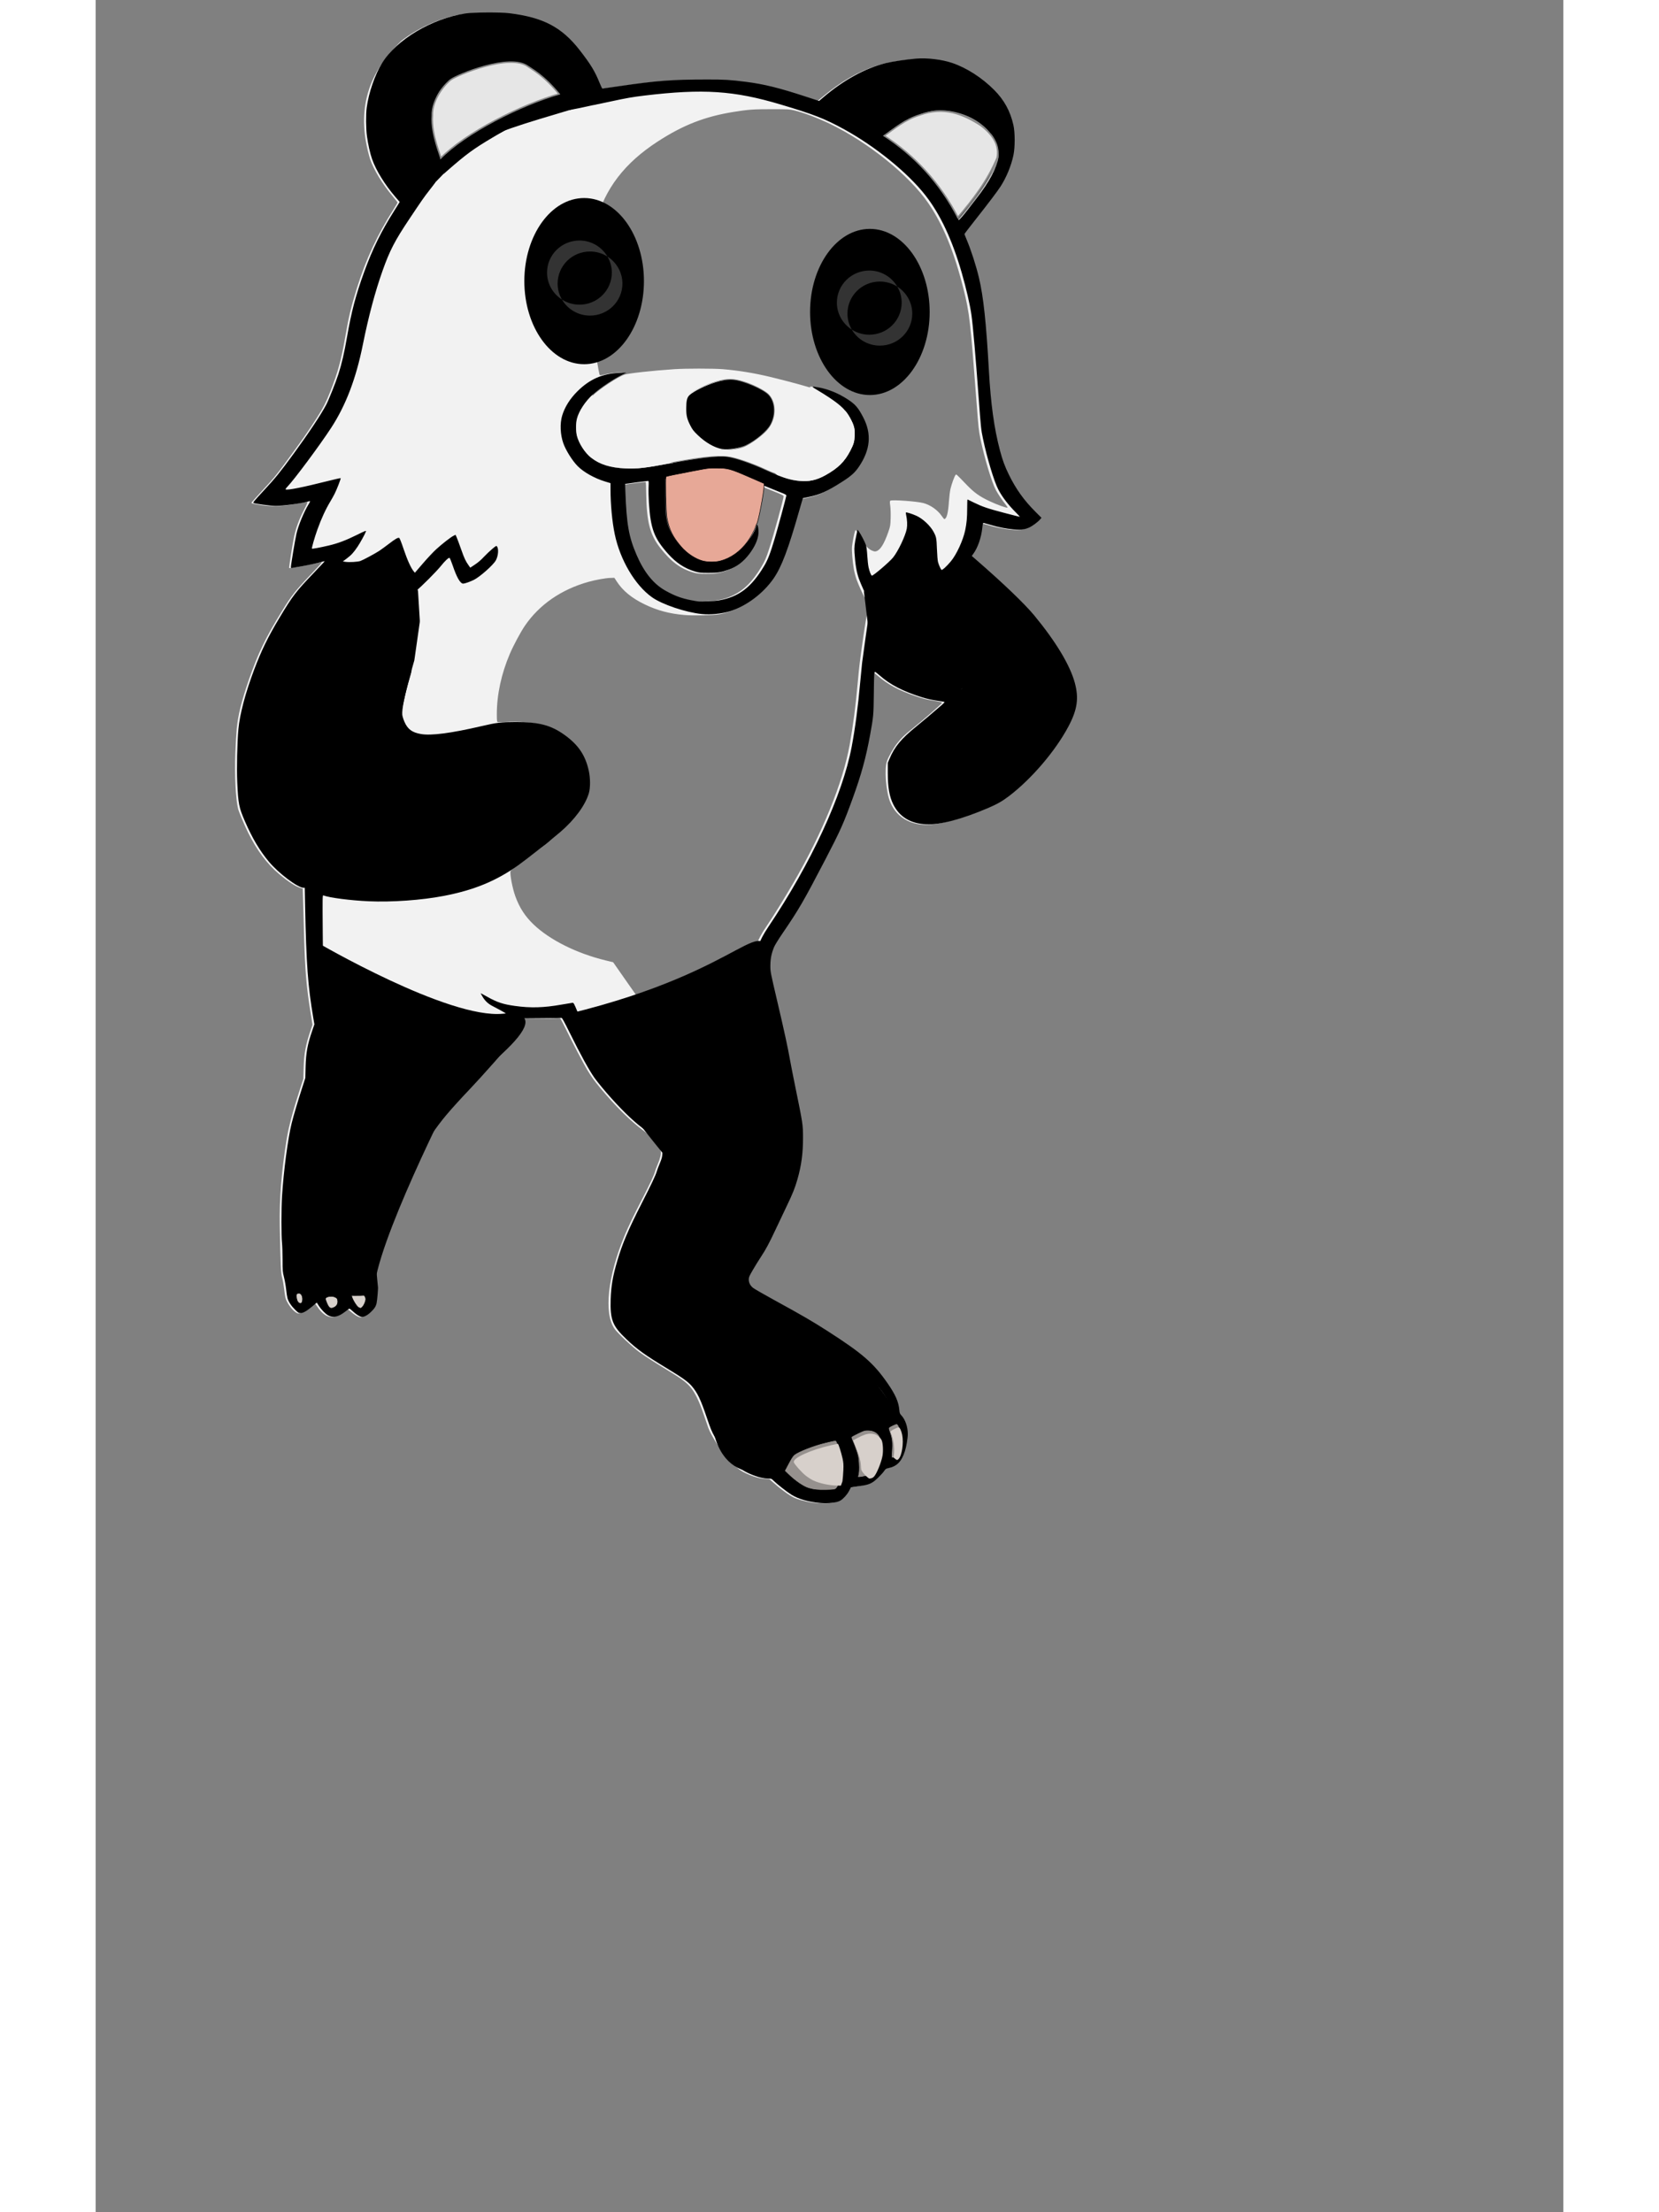 <?xml version="1.0" encoding="UTF-8" standalone="no"?>
<!-- Created with Inkscape (http://www.inkscape.org/) -->

<svg
   xmlns:dc="http://purl.org/dc/elements/1.1/"
   xmlns:cc="http://creativecommons.org/ns#"
   xmlns:rdf="http://www.w3.org/1999/02/22-rdf-syntax-ns#"
   xmlns:svg="http://www.w3.org/2000/svg"
   xmlns="http://www.w3.org/2000/svg"
   xmlns:sodipodi="http://sodipodi.sourceforge.net/DTD/sodipodi-0.dtd"
   xmlns:inkscape="http://www.inkscape.org/namespaces/inkscape"
   id="svg2"
   sodipodi:version="0.32"
   inkscape:version="0.48.1 "
   width="810"
   height="1080"
   version="1.0"
    viewBox="0 0 1053 1587"
   sodipodi:docname="pander-bear.png"
   inkscape:output_extension="org.inkscape.output.svg.inkscape">
  <rect x="0" y="0" width="1053" height="1587" fill="#808080" stroke="none"/>
  <defs
     id="defs5">
    <inkscape:perspective
       sodipodi:type="inkscape:persp3d"
       inkscape:vp_x="0 : 526.18109 : 1"
       inkscape:vp_y="0 : 1000 : 0"
       inkscape:vp_z="744.09448 : 526.18109 : 1"
       inkscape:persp3d-origin="372.04724 : 350.78739 : 1"
       id="perspective9" />
  </defs>
  <sodipodi:namedview
     inkscape:window-height="1053"
     inkscape:window-width="1587"
     inkscape:pageshadow="2"
     inkscape:pageopacity="0.0"
     guidetolerance="10.0"
     gridtolerance="10.0"
     objecttolerance="10.0"
     borderopacity="1.0"
     bordercolor="#666666"
     pagecolor="#ffffff"
     id="base"
     showgrid="false"
     inkscape:zoom="0.5"
     inkscape:cx="299.84867"
     inkscape:cy="381.22196"
     inkscape:window-x="-4"
     inkscape:window-y="-4"
     inkscape:current-layer="g3892"
     fit-margin-top="0"
     fit-margin-left="0"
     fit-margin-right="-0.3"
     fit-margin-bottom="0"
     inkscape:window-maximized="0" />
  <g
     inkscape:groupmode="layer"
     id="layer1"
     inkscape:label="Layer"
     transform="translate(0,580)" />
  <g
     transform="matrix(1.117,0,0,1.05,6.176,544.575)"
     id="g3892">
    <g
       id="g3960"
       transform="matrix(2.073,0,0,2.073,80.665,-542.082)">
      <path
         sodipodi:nodetypes="cscccsssssssssssssssssssssssssssssssssssssssssssccccccscccssssssssssssssssssssssssssccsssscccssscccsssssssssssssssssssssssssssssssssssssssssssssscccsssssssssssssssssssssccssssssssssssssssssssscccssssscccssssssssccsssssssssssssscccsssssssssssssssssssssssssssssssssssssssssssssssssssssssssscccsssscccssssssssssssssscccssssccssssssssccsssssssssccsssssscccssssssssssccsssssssssssssssccssssssssssssssssssssssssssssccsssssssssscccssssssssssssssccssssssssssssssccsc"
         style="fill:#f2f2f2;fill-opacity:1"
         d="m 180.138,506.473 c -2.005,-0.363 -4.269,-1.015 -5.205,-1.499 -1.747,-0.903 -4.235,-2.823 -6.733,-5.198 l -1.025,-0.974 -1.369,-0.085 c -2.134,-0.133 -5.513,-1.386 -7.569,-2.807 -0.972,-0.672 -3.044,-2.723 -4.181,-4.138 -2.099,-2.614 -4.958,-7.453 -5.777,-9.777 -0.271,-0.768 -0.98,-2.947 -1.576,-4.841 -1.243,-3.948 -2.621,-6.944 -3.97,-8.631 -1.226,-1.534 -2.769,-2.786 -6.075,-4.932 -5.672,-3.682 -7.782,-5.117 -9.717,-6.611 -2.194,-1.693 -6.771,-6.254 -7.732,-7.705 -3.388,-5.115 -2.153,-17.306 3.12,-30.798 1.198,-3.065 2.702,-6.396 5.34,-11.823 2.419,-4.977 3.883,-8.308 4.079,-9.284 0.064,-0.316 0.427,-1.352 0.808,-2.3 0.775,-1.931 1.11,-3.477 0.951,-4.396 -0.335,-1.948 -2.107,-4.196 -5.21,-6.612 -4.118,-3.206 -8.767,-8.085 -13.624,-14.297 -1.736,-2.22 -2.757,-3.742 -4.025,-5.997 -1.166,-2.075 -4.657,-9.177 -6.616,-13.463 -0.824,-1.802 -1.592,-3.324 -1.706,-3.383 -0.115,-0.059 -1.078,-0.04 -2.141,0.041 -1.063,0.082 -3.529,0.103 -5.481,0.048 -4.26,-0.121 -4.874,-0.053 -5.001,0.552 -0.987,4.702 -1.222,5.142 -5.627,10.543 -5.084,6.233 -7.006,8.515 -9.823,11.66 -7.298,8.148 -10.241,11.975 -14.21,18.486 -4.492,7.368 -8.463,15.708 -10.664,22.397 -1.126,3.42 -1.432,4.641 -2.73,10.877 -1.994,9.579 -1.904,8.986 -1.675,10.977 0.445,3.874 0.14,8.418 -0.659,9.809 -0.564,0.981 -2.344,2.622 -3.212,2.96 -0.732,0.285 -0.739,0.285 -1.602,-0.146 -0.477,-0.238 -1.341,-0.876 -1.92,-1.418 -0.579,-0.542 -1.101,-0.985 -1.159,-0.985 -0.058,0 -0.549,0.367 -1.092,0.815 -1.511,1.248 -2.746,1.861 -3.747,1.861 -1.553,0 -3.159,-1.247 -4.533,-3.519 -0.321,-0.531 -0.664,-0.963 -0.762,-0.961 -0.098,0.002 -0.758,0.519 -1.466,1.149 -1.387,1.233 -2.865,2.134 -3.502,2.134 -0.926,0 -2.594,-1.792 -3.595,-3.861 -0.499,-1.032 -0.589,-1.437 -0.873,-3.944 -0.174,-1.536 -0.473,-3.348 -0.665,-4.026 -0.377,-1.332 -0.494,-4.103 -0.721,-16.984 -0.157,-8.924 0.508,-17.876 2.12,-28.533 0.632,-4.179 1.928,-9.35 4.222,-16.843 l 0.956,-3.122 0.093,-3.533 c 0.126,-4.77 0.604,-7.575 2.079,-12.199 l 0.668,-2.093 -0.513,-3.412 c -1.424,-9.465 -1.813,-14.397 -2.127,-26.967 -0.099,-3.945 -0.228,-8.828 -0.288,-10.852 l -0.108,-3.679 -0.673,-0.202 c -1.515,-0.456 -3.787,-2.023 -6.667,-4.599 -3.685,-3.296 -6.873,-7.825 -9.537,-13.55 -1.199,-2.577 -2.906,-6.893 -3.154,-7.975 -0.751,-3.274 -1.096,-10.883 -0.837,-18.445 0.101,-2.937 0.291,-6.495 0.423,-7.907 0.425,-4.542 1.523,-9.234 3.782,-16.167 2.843,-8.723 5.165,-13.847 10.259,-22.633 3.049,-5.259 4.174,-6.76 9.512,-12.687 1.523,-1.691 2.769,-3.159 2.769,-3.264 0,-0.23 -0.165,-0.202 -3.301,0.567 -2.724,0.668 -6.616,1.375 -6.761,1.227 -0.116,-0.118 0.904,-7.113 1.469,-10.079 0.572,-3.002 1.531,-5.812 3.049,-8.932 0.929,-1.91 1.246,-2.709 1.097,-2.767 -0.115,-0.045 -0.883,0.071 -1.706,0.257 -5.434,1.233 -9.139,1.424 -13.171,0.679 -2.204,-0.408 -2.416,-0.467 -2.416,-0.682 0,-0.091 1.334,-1.694 2.964,-3.563 3.909,-4.482 4.373,-5.071 7.336,-9.314 4.798,-6.871 7.569,-11.083 10.093,-15.342 1.929,-3.256 2.712,-4.892 3.979,-8.32 2.413,-6.527 3.4,-10.325 4.62,-17.785 1.178,-7.206 1.835,-10.147 3.645,-16.311 2.855,-9.727 6.341,-17.681 11.562,-26.383 0.579,-0.965 1.052,-1.825 1.052,-1.912 0,-0.087 -0.716,-1.067 -1.59,-2.177 -3.103,-3.94 -5.796,-8.657 -6.909,-12.102 -4.21,-14.971 -1.498,-27.645 9.698,-39.039 4.798,-3.949 11.283,-7.145 17.113,-8.434 4.716,-1.043 11.889,-1.107 17.716,-0.159 5.395,0.878 9.207,2.261 12.535,4.549 3.146,2.163 5.183,4.322 8.418,8.919 2.701,3.838 3.625,5.547 5.095,9.427 l 0.615,1.622 0.741,-0.094 c 0.407,-0.052 2.695,-0.397 5.084,-0.768 11.346,-1.76 14.694,-2.028 25.529,-2.043 6.745,-0.009 8.33,0.035 10.306,0.285 8.163,1.033 13.337,2.317 22.336,5.546 l 3.253,1.167 1.9,-1.676 c 5.621,-4.958 10.916,-8.193 16.543,-10.106 2.494,-0.848 5.101,-1.399 8.943,-1.891 3.575,-0.458 7.83,-0.388 10.393,0.171 4.941,1.077 9.52,3.479 13.849,7.265 4.594,4.018 6.98,7.728 8.299,12.907 1.699,6.669 0.507,14.226 -3.281,20.789 -1.125,1.949 -2.126,3.378 -7.297,10.417 -2.334,3.177 -4.244,5.885 -4.244,6.018 0,0.133 0.18,0.657 0.399,1.163 0.684,1.578 2.15,5.923 2.908,8.616 2.288,8.135 3.22,15.923 4.262,35.609 0.547,10.328 1.559,18.232 3.223,25.156 0.915,3.808 1.749,6.159 3.373,9.515 2.262,4.672 4.477,7.911 7.765,11.352 0.957,1.002 1.741,1.938 1.741,2.08 0,0.142 -0.517,0.747 -1.149,1.344 -1.355,1.28 -3.002,2.167 -4.469,2.407 -2.024,0.331 -6.377,-0.336 -10.252,-1.571 -1.037,-0.33 -1.94,-0.539 -2.006,-0.465 -0.067,0.074 -0.208,0.855 -0.313,1.735 -0.377,3.149 -1.157,5.659 -2.413,7.768 -0.36,0.605 -0.655,1.196 -0.655,1.313 0,0.117 0.272,0.453 0.604,0.746 3.247,2.87 11.916,11.34 14.842,14.501 6.37,6.884 12.971,17.044 15.395,23.696 1.229,3.374 1.426,4.433 1.437,7.723 0.009,2.649 -0.03,3.095 -0.371,4.268 -0.91,3.132 -2.747,6.814 -5.575,11.178 -3.087,4.763 -6.289,8.703 -10.492,12.908 -5.085,5.089 -7.456,6.66 -14.313,9.486 -4.737,1.952 -8.937,3.208 -12.552,3.752 -6.493,0.978 -11.61,-1.704 -13.773,-7.22 -1.342,-3.423 -1.901,-11.044 -0.998,-13.618 0.584,-1.665 2.005,-4.285 3.192,-5.884 1.319,-1.778 2.176,-2.656 4.56,-4.673 3.432,-2.904 9.357,-8.386 9.312,-8.616 -0.032,-0.169 -0.689,-0.346 -2.3,-0.622 -2.635,-0.451 -3.31,-0.632 -6.119,-1.643 -5.028,-1.809 -8.464,-3.791 -11.607,-6.696 -0.645,-0.596 -1.248,-1.083 -1.342,-1.083 -0.29,0 -0.321,0.562 -0.395,7.066 -0.079,6.954 -0.199,8.274 -1.31,14.46 -1.293,7.199 -2.505,11.914 -4.877,18.979 -3.146,9.367 -4.147,11.744 -9.618,22.84 -6.398,12.978 -7.482,14.961 -12.187,22.292 -2.683,4.18 -3.026,4.858 -3.623,7.149 -0.352,1.353 -0.423,1.988 -0.434,3.915 l -0.014,2.3 1.818,8.208 c 2.377,10.729 3.232,14.877 4.134,20.059 0.409,2.348 1.249,6.893 1.867,10.102 2.318,12.026 2.546,13.906 2.267,18.694 -0.459,7.885 -1.64,12.423 -5.427,20.852 -1.211,2.696 -2.663,5.951 -3.226,7.233 -1.543,3.514 -2.984,6.375 -4.215,8.367 -1.144,1.852 -2.966,5.051 -3.565,6.262 -0.719,1.453 -0.342,3.06 1.001,4.259 0.392,0.35 3.551,2.291 7.021,4.313 8.81,5.134 11.099,6.548 15.791,9.758 10.486,7.171 13.559,9.899 17.743,15.747 3.067,4.288 4.435,7.297 4.738,10.42 0.09,0.927 0.199,1.253 0.56,1.678 1.633,1.919 2.254,4.432 1.924,7.795 -0.334,3.408 -1.404,6.59 -2.66,7.91 -0.675,0.709 -1.718,1.287 -3.022,1.674 -0.849,0.252 -0.988,0.368 -1.963,1.642 -2.247,2.937 -3.741,3.826 -7.331,4.364 -1.281,0.192 -2.383,0.383 -2.448,0.424 -0.065,0.041 -0.352,0.56 -0.639,1.154 -0.977,2.026 -2.475,3.343 -4.302,3.781 -1.315,0.316 -4.746,0.26 -6.787,-0.109 z m -12.646,-15.871 c 0.143,-0.146 0.447,-0.645 0.677,-1.109 1.004,-2.028 1.787,-2.876 3.434,-3.717 1.937,-0.989 8.703,-3.583 10.748,-4.121 1.033,-0.272 1.909,-0.526 1.948,-0.566 0.136,-0.139 -1.133,-1.568 -2.521,-2.837 -0.77,-0.704 -2.196,-1.831 -3.171,-2.504 -0.976,-0.675 -2.517,-1.961 -3.433,-2.866 -1.352,-1.336 -1.761,-1.857 -2.197,-2.797 -0.726,-1.568 -1.126,-2.872 -0.939,-3.063 0.295,-0.301 6.229,2.608 7.937,3.89 2.785,2.091 7.991,6.73 8.858,7.893 0.398,0.534 0.783,1.015 0.857,1.071 0.074,0.055 0.944,-0.234 1.933,-0.642 2.094,-0.864 3.586,-1.049 5.099,-0.633 0.487,0.134 0.915,0.213 0.951,0.177 0.105,-0.107 -1.583,-4.486 -2.188,-5.678 -0.304,-0.599 -1.164,-1.893 -1.912,-2.876 -1.331,-1.749 -2.091,-3.095 -2.274,-4.031 -0.125,-0.636 0.156,-0.613 1.603,0.13 3.439,1.766 4.742,3.32 7.555,9.015 0.714,1.446 1.325,2.659 1.357,2.696 0.032,0.037 0.607,-0.185 1.277,-0.493 l 1.218,-0.56 -0.082,-0.778 c -0.103,-0.973 -0.987,-3.077 -1.97,-4.686 -2.841,-4.651 -8.257,-9.696 -15.809,-14.729 -3.632,-2.42 -11.141,-7.198 -13.962,-8.883 -1.329,-0.794 -4.3,-2.608 -6.602,-4.031 -2.303,-1.423 -4.796,-2.949 -5.541,-3.39 -0.745,-0.442 -1.857,-1.272 -2.472,-1.844 l -1.117,-1.041 -0.991,0.117 c -1.47,0.173 -2.628,0.516 -3.889,1.152 -1.488,0.751 -2.442,1.61 -4,3.602 -2.622,3.355 -3.223,4.706 -3.22,7.234 0.002,1.926 0.43,3.487 1.619,5.904 1.039,2.112 1.928,3.525 5.589,8.88 8.265,12.089 9.699,14.833 11.622,22.242 0.321,1.235 0.685,2.449 0.81,2.697 0.275,0.545 0.788,0.906 1.706,1.198 0.923,0.294 1.182,0.29 1.489,-0.023 z m -1.283,-112.539 c 2.151,-0.606 4.59,-2.158 4.59,-2.921 0,-0.518 -1.503,-9.079 -2.516,-14.333 -1.168,-6.058 -1.904,-9.243 -3.168,-13.721 -2.113,-7.483 -2.846,-11.826 -2.849,-16.872 -0.003,-5.708 0.874,-8.733 3.903,-13.461 2.1,-3.278 5.53,-9.161 8.373,-14.362 9.075,-16.602 15.38,-33.037 17.501,-45.62 1.09,-6.466 1.822,-12.477 2.51,-20.6 0.465,-5.49 0.576,-6.454 1.773,-15.417 0.475,-3.554 0.951,-6.569 1.058,-6.701 0.358,-0.44 -0.136,-5.127 -0.597,-5.665 -0.336,-0.392 -1.939,-4.113 -2.577,-5.98 -0.309,-0.906 -0.698,-2.461 -0.864,-3.455 -0.408,-2.447 -0.705,-6.327 -0.576,-7.547 0.142,-1.35 0.712,-4.45 0.918,-4.994 l 0.167,-0.441 0.511,0.598 c 0.281,0.329 0.895,1.392 1.364,2.361 1.004,2.076 2.061,3.322 3.268,3.852 0.682,0.299 0.893,0.326 1.35,0.172 1.214,-0.409 2.394,-2.439 3.656,-6.287 0.63,-1.922 0.662,-2.122 0.736,-4.519 0.045,-1.487 -0.003,-3.152 -0.118,-4.089 -0.161,-1.305 -0.157,-1.608 0.021,-1.735 0.537,-0.382 8.298,0.216 10.28,0.792 2.195,0.638 4.421,2.318 5.658,4.269 0.371,0.585 0.748,1.038 0.84,1.006 0.716,-0.243 1.138,-2.038 1.382,-5.869 0.095,-1.491 0.311,-3.34 0.481,-4.108 0.348,-1.576 1.201,-4.076 1.549,-4.54 0.261,-0.348 0.044,-0.55 3.504,3.268 2.269,2.503 3.946,3.78 6.957,5.295 2.406,1.21 5.454,2.379 5.659,2.17 0.059,-0.06 -0.22,-0.536 -0.62,-1.057 -0.976,-1.269 -2.39,-3.508 -3.004,-4.757 -1.304,-2.651 -3.499,-10.404 -4.769,-16.839 -0.509,-2.583 -0.625,-3.733 -1.212,-12.053 -1.887,-26.747 -2.183,-29.484 -4.024,-37.297 -2.906,-12.33 -6.331,-21.219 -10.913,-28.326 -5.924,-9.189 -18.696,-20.126 -30.61,-26.213 -3.728,-1.905 -8.172,-3.68 -10.976,-4.384 -1.444,-0.362 -1.829,-0.384 -6.844,-0.39 -5.756,-0.006 -7.376,0.117 -11.977,0.912 -8.866,1.533 -15.519,4.294 -23.37,9.7 -10.303,7.094 -16.367,15.491 -19.243,26.647 -0.779,3.023 -1.39,6.716 -1.149,6.951 0.101,0.098 0.799,0.34 1.552,0.538 7.413,1.942 12.499,9.48 11.445,16.961 -0.866,6.143 -5.037,11.021 -11.016,12.882 -0.778,0.242 -1.449,0.531 -1.491,0.642 -0.176,0.467 1.629,12.272 1.902,12.446 0.089,0.057 0.535,9.8e-4 0.99,-0.124 2.446,-0.674 6.383,-0.973 6.383,-0.485 0,0.129 -0.243,0.316 -0.54,0.416 -1.41,0.475 -6.197,3.737 -8.813,6.006 -2.443,2.118 -4.874,5.93 -5.554,8.709 -0.368,1.503 -0.374,4.085 -0.013,5.485 0.645,2.501 1.597,4.282 3.246,6.07 2.13,2.31 4.461,3.545 8.007,4.24 1.746,0.342 5.451,0.527 7.352,0.367 2.07,-0.175 7.331,-1.013 11.212,-1.786 8.799,-1.754 14.508,-2.315 17.439,-1.715 2.587,0.53 6.94,2.165 10.903,4.096 8.018,3.907 13.068,4.559 17.553,2.266 2.856,-1.46 5.337,-3.453 6.857,-5.507 1.128,-1.525 2.597,-4.474 2.965,-5.95 0.503,-2.022 0.251,-4.699 -0.635,-6.744 -0.418,-0.964 -1.678,-3.142 -2.308,-3.989 -0.856,-1.15 -6.942,-5.681 -9.199,-6.848 -1.531,-0.791 -0.82,-0.967 1.709,-0.422 3.004,0.647 5.553,1.765 8.423,3.694 2.148,1.443 2.932,2.209 3.841,3.755 2.716,4.614 3.51,7.924 2.842,11.837 -0.412,2.411 -1.405,4.802 -3.014,7.256 -1.342,2.047 -3.31,3.735 -7.146,6.13 -3.642,2.274 -5.107,2.923 -8.188,3.629 l -1.923,0.44 -0.914,3.445 c -3.362,12.67 -5.557,18.923 -7.97,22.706 -3.881,6.085 -10.3,10.683 -16.484,11.808 -1.966,0.358 -8.089,0.496 -10.804,0.244 -4.68,-0.434 -8.37,-1.481 -12.28,-3.482 -4.067,-2.082 -6.857,-4.524 -8.758,-7.668 l -0.666,-1.102 -1.302,0.036 c -1.431,0.04 -4.46,0.618 -6.688,1.278 -8.461,2.504 -15.299,7.529 -19.77,14.527 -1.318,2.063 -3.513,6.421 -4.623,9.178 -2.644,6.57 -4.047,13.481 -4.047,19.931 0,1.956 0.046,2.466 0.233,2.572 0.128,0.073 1.161,0.073 2.295,-1e-4 4.077,-0.263 8.728,0.124 11.613,0.966 4.877,1.423 10.045,5.722 12.228,10.174 1.327,2.706 2.011,5.712 2.036,8.955 0.015,1.864 -0.042,2.428 -0.355,3.533 -1.037,3.663 -3.37,7.279 -7.27,11.268 -2.048,2.094 -11.761,10.423 -14.619,12.535 -1.108,0.819 -1.849,1.483 -1.911,1.714 -0.254,0.942 0.597,5.68 1.492,8.303 1.289,3.778 3.017,6.609 5.688,9.314 5.037,5.103 13.375,9.516 22.332,11.82 l 2.28,0.586 4.533,6.901 c 2.493,3.796 5.983,9.083 7.754,11.749 3.762,5.661 4.47,6.888 7.859,13.617 2.682,5.324 3.666,7.062 5.133,9.059 3.457,4.707 8.352,7.477 15.09,8.537 1.489,0.234 5.94,0.085 7.086,-0.238 z M 151.313,159.352 c -3.526,-0.882 -7.769,-4.419 -9.409,-7.842 -0.903,-1.884 -1.137,-3.017 -1.13,-5.465 0.008,-2.736 0.227,-3.669 1.036,-4.415 2.018,-1.861 7.317,-4.316 10.531,-4.88 1.879,-0.33 4.083,-0.126 6.123,0.567 3.306,1.123 6.568,2.918 7.817,4.3 2.128,2.356 2.32,6.696 0.447,10.097 -1.077,1.955 -4.883,5.251 -7.634,6.61 -2.187,1.081 -5.71,1.546 -7.779,1.028 z m 46.7,-26.207 c -6.431,-0.892 -11.462,-5.302 -13.236,-11.601 -0.309,-1.099 -0.365,-1.687 -0.365,-3.844 0,-2.157 0.056,-2.746 0.365,-3.844 1.258,-4.466 4.111,-7.954 8.195,-10.02 2.261,-1.143 4.362,-1.628 7.054,-1.628 2.713,0 4.794,0.485 7.086,1.653 4.391,2.237 7.362,6.117 8.331,10.88 0.409,2.009 0.323,5.038 -0.196,6.892 -1.612,5.76 -6.118,10.005 -11.969,11.275 -1.421,0.308 -3.936,0.422 -5.264,0.238 z m 28.526,140.985 c 2.91,-0.189 4.538,-0.598 6.625,-1.661 3.261,-1.662 4.848,-2.867 8.305,-6.307 6.779,-6.747 11.265,-13.078 13.939,-19.673 1.621,-4 1.715,-7.418 0.317,-11.607 -1.631,-4.888 -6.045,-12.13 -11.229,-18.422 -3.547,-4.305 -8.996,-9.896 -12.585,-12.911 -0.62,-0.521 -1.936,-1.759 -2.924,-2.752 l -1.796,-1.805 -1.746,1.809 c -1.773,1.837 -3.452,3.112 -5.95,4.516 -1.532,0.862 -1.535,0.869 -1.551,4.319 -0.009,1.934 0.064,2.826 0.337,4.139 1.549,7.455 6.607,14.31 12.759,17.294 4.071,1.974 9.147,2.357 13.352,1.008 0.576,-0.185 1.131,-0.337 1.233,-0.338 0.28,-0.003 1.132,2.224 1.586,4.143 0.489,2.072 0.746,5.053 0.554,6.431 -0.678,4.863 -5.768,11.391 -16.819,21.571 -3.869,3.564 -5.873,5.671 -7.534,7.921 -1.963,2.659 -1.965,2.657 3.129,2.325 z m -120.451,-3.198 c 0.25,-0.914 0.243,-2.945 -0.014,-4.031 -0.566,-2.396 -2.66,-5.85 -4.991,-8.233 -1.269,-1.298 -1.786,-1.7 -2.912,-2.265 -2.276,-1.142 -3.822,-1.393 -8.615,-1.4 -5.022,-0.008 -6.499,0.246 -14.143,2.431 -5.781,1.652 -5.857,1.664 -10.818,1.648 -6.24,-0.021 -10.068,-0.526 -12.184,-1.608 -0.856,-0.438 -1.168,-0.733 -2.104,-1.993 -1.237,-1.665 -1.506,-1.877 -1.33,-1.046 0.578,2.726 3.681,5.258 8.436,6.883 6.398,2.187 13.708,1.9 24.941,-0.98 9.482,-2.431 14.858,-1.889 18.872,1.903 1.907,1.802 3.399,4.08 3.967,6.057 0.178,0.62 0.282,1.528 0.28,2.447 -0.003,1.271 0.025,1.421 0.216,1.155 0.12,-0.168 0.3,-0.603 0.4,-0.968 z m 44.944,-61.784 c 2.011,-0.374 3.377,-0.834 4.983,-1.677 3.407,-1.788 5.977,-4.55 8.649,-9.294 1.076,-1.911 1.526,-3.006 2.378,-5.794 1.445,-4.725 4.612,-16.983 4.53,-17.532 -0.039,-0.261 -0.685,-0.6 -3.064,-1.606 -1.658,-0.702 -3.18,-1.385 -3.382,-1.519 -0.202,-0.134 -2.505,-1.175 -5.117,-2.313 -5.654,-2.464 -6.391,-2.661 -9.904,-2.652 -2.151,0.006 -2.813,0.083 -6.039,0.704 -7.064,1.361 -9.423,1.862 -9.64,2.045 -0.325,0.275 -0.163,10.431 0.2,12.549 0.675,3.939 1.957,6.547 4.701,9.564 2.032,2.234 4.519,3.812 6.913,4.386 1.474,0.353 4.221,0.237 5.717,-0.243 4.675,-1.499 8.332,-5.259 10.601,-10.9 0.258,-0.642 0.445,-0.562 0.653,0.278 0.545,2.208 -0.241,5.112 -2.205,8.149 -2.071,3.202 -4.261,5.057 -7.248,6.141 -2.337,0.848 -3.3,1.002 -6.148,0.988 -2.409,-0.012 -2.791,-0.055 -4.096,-0.46 -3.892,-1.208 -6.833,-3.545 -10.171,-8.085 -3.164,-4.302 -4.202,-8.539 -4.338,-17.711 -0.032,-2.157 -0.092,-3.956 -0.133,-3.998 -0.069,-0.071 -5.689,0.672 -6.5,0.858 -0.356,0.082 -0.358,0.104 -0.275,2.422 0.396,11.03 1.079,15.064 3.564,21.072 2.953,7.137 6.349,10.808 12.288,13.282 1.479,0.616 4.176,1.352 5.82,1.587 1.451,0.208 5.597,0.071 7.266,-0.24 z M 225.979,83.152 c 0.347,-0.384 1.031,-1.253 1.521,-1.931 0.49,-0.678 1.801,-2.489 2.915,-4.026 3.6,-4.966 5.194,-7.8 6.285,-11.174 0.972,-3.003 1.16,-4.228 1.165,-7.559 0.005,-3.213 -0.144,-4.32 -0.904,-6.714 -2.045,-6.443 -7.888,-11.741 -15.976,-14.487 -3.676,-1.248 -4.976,-1.46 -8.961,-1.46 -2.987,0 -3.695,0.051 -5.153,0.371 -3.931,0.862 -7.69,2.524 -11.578,5.12 -2.998,2.002 -7.706,5.68 -7.516,5.874 0.048,0.049 1.179,0.629 2.514,1.291 l 2.427,1.202 1.481,-1.414 c 4.186,-3.997 7.874,-6.015 12.593,-6.89 2.259,-0.419 7.811,-0.424 10.306,-0.01 2.471,0.41 5.167,1.145 6.719,1.831 1.813,0.802 5.729,3.499 7.138,4.918 0.637,0.641 1.558,1.794 2.047,2.562 1.054,1.656 2.485,4.541 2.331,4.699 -0.06,0.061 -0.625,-0.454 -1.257,-1.144 -3.564,-3.894 -9.136,-6.345 -14.428,-6.348 -3.58,-0.002 -7.93,1.573 -12.293,4.448 -2.359,1.555 -5.153,3.642 -5.153,3.849 0,0.103 0.707,0.678 1.57,1.277 5.718,3.973 11.819,10.158 15.876,16.096 1.913,2.799 3.844,6.345 5.015,9.205 0.25,0.61 0.506,1.109 0.57,1.109 0.064,0 0.4,-0.314 0.747,-0.698 z M 53.506,70.099 c -1.241,-5.333 -1.766,-9.45 -1.777,-13.937 -0.008,-3.085 0.046,-3.928 0.365,-5.751 1.115,-6.372 3.511,-11.246 7.462,-15.177 1.708,-1.699 3.571,-3.009 6.005,-4.223 3.597,-1.793 5.829,-2.364 9.743,-2.491 5.349,-0.175 11.166,1.148 15.057,3.424 4.556,2.665 8.761,7.267 11.748,12.859 0.524,0.98 0.849,1.419 1.051,1.419 0.329,0 4.875,-1.019 6.363,-1.426 1.537,-0.421 1.541,-0.435 0.605,-2.301 -1.299,-2.586 -4.173,-7.714 -5.311,-9.475 -1.912,-2.958 -6.196,-6.932 -9.96,-9.239 C 92.292,22.209 89.275,21.222 85.289,20.652 82.763,20.292 76.825,20.419 73.614,20.904 68.462,21.681 65.797,22.444 62.663,24.039 45.64,35.101 42.765,53.31 52.395,70.13 c 0.761,1.213 1.34,1.936 1.456,1.817 0.038,-0.039 -0.117,-0.871 -0.344,-1.848 z"
         inkscape:connector-curvature="0"
         id="path3831" />
      <path
         transform="matrix(0.963,0,0,0.983,71.926,-4.479)"
         d="m 150.475,120.653 c 0,15.384 -8.614,27.855 -19.24,27.855 -10.626,0 -19.24,-12.471 -19.24,-27.855 0,-15.384 8.614,-27.855 19.24,-27.855 10.626,0 19.24,12.471 19.24,27.855 z"
         sodipodi:ry="27.855146"
         sodipodi:rx="19.240152"
         sodipodi:cy="120.65308"
         sodipodi:cx="131.23508"
         id="path3801"
         style="fill:#000000;fill-opacity:1;stroke-width:0;stroke-linecap:butt;stroke-linejoin:round;stroke-miterlimit:4;stroke-dasharray:none"
         sodipodi:type="arc" />
      <path
         sodipodi:type="arc"
         style="fill:#000000;fill-opacity:1;stroke-width:0;stroke-linecap:butt;stroke-linejoin:round;stroke-miterlimit:4;stroke-dasharray:none"
         id="path3795"
         sodipodi:cx="131.23508"
         sodipodi:cy="120.65308"
         sodipodi:rx="19.240152"
         sodipodi:ry="27.855146"
         d="m 150.475,120.653 c 0,15.384 -8.614,27.855 -19.24,27.855 -10.626,0 -19.24,-12.471 -19.24,-27.855 0,-15.384 8.614,-27.855 19.24,-27.855 10.626,0 19.24,12.471 19.24,27.855 z"
         transform="matrix(0.963,0,0,0.983,-16.604,-14.642)" />
      <path
         sodipodi:nodetypes="csssssssssssssssssssssscccsssscccsssssssscccssssssssscccccccccssssssssssssssssssssssssscccsssssssssssscccsssssssssssssscccssssscccssssssscccssssssssssssssssssssssssssssssssssscccsccsssssssssssssssssscccssssssssssssssssssscccscccsssssssssssssssscccsssscccssssscccsssssssssssssssssssssssssssssssssssssssscccsssssssssssssssssscccssssscccscccscccssssssssscccscccsscccssssssssssssssssssssssssssssssssssssssssssssssscccsssscccssssssssssssssssssssssssssssssssssssssccsscccsssscccsssssssssssssssssssssssssccsssssssscccsssssssssssssscccsssccsssssssssccssssssssssccssssssssssccsssssssssccccsssssssssccssssssssssssssssssssssssssc"
         id="path2384"
         d="m 182.909,506.656 c -3.626,-0.343 -6.741,-1.292 -8.871,-2.705 -1.462,-0.969 -4.474,-3.48 -5.598,-4.666 -0.629,-0.663 -0.651,-0.672 -1.794,-0.672 -2.011,0 -5.517,-1.285 -7.89,-2.892 -2.56,-1.734 -5.806,-5.889 -8.59,-10.993 -0.806,-1.479 -1.236,-2.596 -2.365,-6.146 -1.947,-6.124 -2.928,-8.304 -4.736,-10.521 -1.154,-1.415 -2.935,-2.761 -7.731,-5.844 -6.566,-4.221 -9.212,-6.244 -12.409,-9.485 -4.384,-4.445 -5.116,-6.405 -4.929,-13.191 0.12,-4.367 0.64,-7.575 2.064,-12.735 1.541,-5.586 3.414,-10.284 7.502,-18.814 3.144,-6.56 4.408,-9.406 4.714,-10.612 0.101,-0.399 0.519,-1.576 0.928,-2.616 0.62,-1.576 0.756,-2.116 0.816,-3.253 0.069,-1.305 0.047,-1.415 -0.51,-2.566 -0.759,-1.566 -2.205,-3.147 -4.491,-4.911 -3.409,-2.629 -6.622,-5.83 -10.841,-10.8 -1.842,-2.17 -4.312,-5.349 -5.208,-6.705 -1.703,-2.575 -4.348,-7.704 -7.684,-14.898 -1.57,-3.387 -2.353,-4.907 -2.501,-4.856 -0.119,0.04 -2.571,0.088 -5.449,0.106 -2.879,0.018 -5.605,0.041 -6.059,0.05 l -0.826,0.017 -0.361,1.602 c -0.513,2.274 -1.237,4.219 -1.903,5.109 -2.15,2.874 -10.369,12.736 -13.76,16.511 -2.667,2.969 -5.645,6.456 -7.321,8.574 -6.226,7.867 -12.988,20.222 -16.613,30.349 -1.447,4.044 -1.958,6.139 -4.375,17.961 l -0.672,3.286 0.19,2.383 c 0.105,1.31 0.218,2.527 0.253,2.705 0.09,0.459 -0.21,4.272 -0.42,5.347 -0.214,1.095 -0.671,1.845 -1.84,3.018 -1.078,1.082 -2.172,1.651 -2.906,1.51 -0.63,-0.121 -1.637,-0.832 -2.774,-1.957 -0.627,-0.621 -0.905,-0.798 -1.065,-0.679 -0.119,0.089 -0.643,0.515 -1.165,0.947 -2.083,1.724 -3.757,2.116 -5.241,1.229 -0.905,-0.541 -2.173,-1.934 -2.953,-3.244 l -0.585,-0.982 -1.399,1.249 c -1.746,1.559 -2.799,2.192 -3.647,2.194 -0.578,0.002 -0.738,-0.104 -1.691,-1.111 -1.208,-1.277 -2.062,-2.662 -2.358,-3.825 -0.113,-0.443 -0.291,-1.714 -0.396,-2.823 -0.105,-1.109 -0.399,-2.902 -0.654,-3.984 -0.444,-1.883 -0.464,-2.137 -0.466,-5.915 -0.002,-2.171 -0.081,-4.65 -0.176,-5.509 -0.228,-2.059 -0.223,-11.442 0.008,-15.282 0.513,-8.531 1.831,-19.157 2.987,-24.082 0.634,-2.702 1.787,-6.852 3.217,-11.575 l 1.019,-3.369 0.083,-3.615 c 0.107,-4.647 0.604,-7.537 2.07,-12.034 l 0.659,-2.021 -0.336,-2.092 c -1.677,-10.435 -2.186,-17.865 -2.539,-37.051 l -0.108,-5.874 -0.367,0 c -1.787,0 -7.719,-4.744 -10.749,-8.596 -2.853,-3.627 -5.163,-7.772 -7.436,-13.34 -1.842,-4.513 -2.062,-5.709 -2.37,-12.859 -0.197,-4.58 -0.025,-12.907 0.361,-17.458 0.423,-4.983 2.154,-11.945 4.889,-19.66 2.225,-6.278 4.265,-10.732 7.742,-16.901 4.22,-7.491 5.124,-8.748 10.853,-15.102 1.296,-1.438 2.571,-2.874 2.834,-3.192 0.476,-0.576 0.477,-0.578 0.081,-0.461 -1.876,0.552 -5.001,1.289 -6.999,1.65 -1.329,0.24 -2.579,0.473 -2.778,0.517 -0.28,0.062 -0.362,0.006 -0.362,-0.246 0,-0.728 1.283,-8.958 1.718,-11.018 0.562,-2.661 2.345,-7.274 3.734,-9.661 0.279,-0.478 0.506,-0.935 0.506,-1.016 0,-0.083 -0.225,-0.079 -0.523,0.008 -2.397,0.705 -7.697,1.466 -10.205,1.466 -1.48,0 -5.993,-0.632 -6.817,-0.955 -0.237,-0.093 0.313,-0.801 3.087,-3.974 3.665,-4.192 5.092,-6.059 9.231,-12.077 4.748,-6.903 8.657,-13.154 10.224,-16.35 0.796,-1.622 2.936,-7.333 3.764,-10.044 0.996,-3.26 1.844,-7.143 2.669,-12.221 1.377,-8.467 2.7,-13.8 5.365,-21.608 2.512,-7.362 5.23,-13.25 9.156,-19.835 0.635,-1.066 1.301,-2.201 1.479,-2.522 l 0.323,-0.585 -1.297,-1.598 c -3.28,-4.041 -6.043,-8.808 -7.263,-12.531 -0.598,-1.826 -1.22,-4.774 -1.578,-7.486 -0.323,-2.448 -0.363,-7.285 -0.078,-9.504 0.634,-4.936 2.518,-10.756 4.717,-14.572 4.498,-7.808 15.424,-14.737 25.912,-16.433 2.337,-0.378 10.842,-0.425 13.511,-0.075 10.566,1.385 16.313,4.596 21.88,12.223 3.405,4.666 4.681,6.904 6.168,10.823 0.374,0.985 0.748,1.791 0.832,1.791 0.084,0 2.262,-0.33 4.84,-0.734 11.917,-1.865 16.485,-2.238 27.554,-2.251 5.491,-0.006 7.167,0.101 12.158,0.778 5.447,0.739 10.147,1.969 18.127,4.743 l 4.457,1.549 1.309,-1.188 c 6.257,-5.68 12.998,-9.61 19.355,-11.282 2.046,-0.538 6.298,-1.21 9.386,-1.482 3.462,-0.305 8.013,0.277 11.21,1.433 4.477,1.619 9.199,4.847 12.97,8.866 3.119,3.325 5.014,6.999 5.988,11.611 0.519,2.455 0.522,7.306 0.007,9.912 -0.691,3.497 -2.183,7.345 -4.01,10.344 -1.001,1.643 -3.783,5.551 -7.969,11.193 -1.757,2.368 -3.195,4.371 -3.195,4.451 0,0.079 0.28,0.845 0.621,1.702 1.396,3.5 2.984,8.725 3.88,12.762 1.387,6.251 2.243,14.765 3.067,30.512 0.578,11.03 1.636,19.15 3.438,26.384 0.799,3.206 1.494,5.212 2.744,7.924 2.228,4.831 4.704,8.5 8.348,12.367 l 1.764,1.873 -0.46,0.569 c -0.689,0.853 -2.331,2.141 -3.366,2.641 -1.39,0.671 -2.653,0.827 -4.887,0.604 -2.331,-0.233 -4.332,-0.648 -6.857,-1.422 -1.063,-0.326 -2.079,-0.632 -2.259,-0.679 -0.305,-0.081 -0.338,0.031 -0.514,1.692 -0.34,3.211 -1.374,6.378 -2.754,8.432 l -0.496,0.738 1.159,1.07 c 8.494,7.841 15.206,14.677 18.196,18.531 6.706,8.646 11.099,16.416 12.575,22.239 1.285,5.07 0.767,8.839 -1.973,14.336 -4.018,8.061 -11.35,17.208 -18.397,22.951 -2.036,1.659 -3.759,2.705 -6.505,3.948 -8.33,3.77 -14.818,5.58 -19.243,5.367 -4.828,-0.233 -8.236,-2.454 -10.168,-6.627 -1.173,-2.533 -1.668,-5.581 -1.668,-10.25 l 0,-3.369 0.52,-1.315 c 1.587,-4.014 3.664,-6.679 8.338,-10.697 1.723,-1.481 5.212,-4.615 7.876,-7.073 0.524,-0.484 0.913,-0.921 0.863,-0.971 -0.05,-0.051 -0.771,-0.196 -1.604,-0.324 -2.293,-0.351 -3.76,-0.689 -5.446,-1.254 -5.87,-1.967 -9.816,-4.139 -13.071,-7.195 -0.679,-0.638 -1.312,-1.159 -1.406,-1.159 -0.294,0 -0.325,0.564 -0.396,7.23 -0.075,7.001 -0.12,7.524 -1.156,13.556 -1.291,7.512 -2.715,13.039 -5.356,20.786 -2.851,8.363 -3.85,10.743 -8.445,20.129 -6.84,13.972 -8.214,16.493 -13.356,24.511 -1.321,2.06 -2.398,3.932 -2.642,4.592 -0.788,2.135 -1.088,3.771 -1.097,5.979 -0.008,2.051 -0.005,2.068 2.11,11.667 2.238,10.156 3.309,15.398 3.988,19.515 0.228,1.379 0.958,5.335 1.624,8.791 2.35,12.2 2.39,12.484 2.391,16.799 0.002,5.18 -0.5,9.134 -1.742,13.744 -0.754,2.801 -1.445,4.635 -3.262,8.657 -0.844,1.869 -2.366,5.283 -3.383,7.588 -2.141,4.853 -3.109,6.777 -4.672,9.284 -0.62,0.994 -1.718,2.884 -2.44,4.2 -1.155,2.105 -1.313,2.49 -1.31,3.204 0.005,1.08 0.443,2.011 1.301,2.76 0.387,0.338 3.386,2.176 6.665,4.084 8.398,4.888 11.739,6.953 16.391,10.131 10.94,7.474 14.293,10.577 18.667,17.275 2.408,3.688 3.417,6.129 3.627,8.779 0.082,1.029 0.156,1.236 0.65,1.799 1.195,1.364 1.968,3.749 1.971,6.08 0.002,1.425 -0.445,4.238 -0.914,5.755 -1.06,3.43 -2.443,4.922 -5.135,5.538 -0.718,0.164 -0.873,0.278 -1.283,0.948 -0.257,0.419 -1.085,1.395 -1.841,2.169 -1.907,1.954 -2.718,2.339 -5.95,2.822 l -2.483,0.371 -0.601,1.21 c -0.606,1.221 -1.745,2.569 -2.66,3.151 -1.123,0.714 -3.727,1.048 -6.283,0.806 z m -15.84,-13.013 c 0.009,-0.301 1.099,-2.793 1.903,-4.349 0.98,-1.897 1.755,-2.734 3.226,-3.485 2.119,-1.082 8.852,-3.639 11.008,-4.18 1.129,-0.283 2.053,-0.589 2.055,-0.68 0.007,-0.423 -3.905,-4.023 -5.8,-5.338 -2.706,-1.877 -5.121,-4.288 -5.768,-5.76 -0.551,-1.254 -1.056,-2.778 -0.954,-2.882 0.166,-0.17 5.647,2.49 7.127,3.459 2.135,1.397 8.502,7.027 9.567,8.46 0.479,0.645 0.95,1.138 1.047,1.097 3.037,-1.289 3.614,-1.473 4.846,-1.544 1.012,-0.059 1.495,-0.003 2.253,0.259 0.531,0.184 0.988,0.31 1.016,0.282 0.103,-0.105 -1.796,-4.97 -2.407,-6.168 -0.346,-0.678 -1.254,-2.044 -2.017,-3.037 -0.893,-1.16 -1.553,-2.21 -1.849,-2.943 -0.253,-0.626 -0.436,-1.163 -0.407,-1.193 0.103,-0.105 2.696,1.251 3.626,1.895 1.886,1.307 3.278,3.331 5.676,8.256 l 1.171,2.404 1.22,-0.602 c 0.671,-0.331 1.301,-0.654 1.401,-0.717 0.503,-0.318 -0.722,-3.543 -2.269,-5.971 -3.001,-4.712 -7.922,-9.241 -15.683,-14.435 -3.942,-2.638 -10.826,-7.012 -14.356,-9.122 -1.55,-0.927 -4.449,-2.703 -6.441,-3.947 -1.993,-1.244 -4.058,-2.506 -4.59,-2.804 -4.033,-2.26 -5.528,-4.695 -5.049,-8.224 0.228,-1.68 0.682,-2.801 2.567,-6.338 2.522,-4.732 9.502,-18.98 10.25,-20.924 1.772,-4.605 3.212,-11.151 3.613,-16.432 0.203,-2.674 0.127,-3.523 -0.931,-10.352 -2.07,-13.36 -4.196,-24.131 -6.099,-30.892 -2.254,-8.01 -2.983,-12.239 -2.981,-17.303 0.002,-5.796 0.8,-8.593 3.816,-13.365 13.22,-20.921 22.991,-43.376 25.814,-59.328 1.091,-6.162 1.956,-13.136 2.656,-21.412 0.226,-2.666 0.483,-5.476 0.572,-6.244 0.292,-2.526 1.931,-14.862 2.03,-15.282 0.087,-0.37 0.142,-0.313 0.556,0.579 0.935,2.012 1.558,5.5 1.728,9.672 l 0.106,2.61 1.629,1.198 c 4.348,3.197 9.919,6.364 12.945,7.359 1.659,0.546 5.607,1.42 9.098,2.015 l 2.577,0.439 3.06,-1.893 c 3.192,-1.975 4.759,-2.752 6.179,-3.063 1.013,-0.222 1.31,-0.231 1.31,-0.042 0,0.401 -1.522,1.987 -3.577,3.725 -3.671,3.106 -5.787,5.039 -9.144,8.355 -1.728,1.707 -4.446,4.292 -6.04,5.744 -5,4.555 -6.161,5.689 -7.069,6.901 -2.143,2.86 -2.959,6.069 -2.513,9.886 0.582,4.976 2.293,8.334 4.866,9.547 0.925,0.436 1.163,0.476 2.783,0.472 1.657,-0.005 1.959,-0.061 4.67,-0.871 8.338,-2.49 13.385,-4.614 16.608,-6.988 4.418,-3.254 11.589,-11.327 15.045,-16.938 1.114,-1.809 2.785,-5.155 3.531,-7.071 1.513,-3.887 1.582,-7.29 0.231,-11.403 -0.622,-1.892 -2.933,-6.552 -4.535,-9.143 -4.747,-7.677 -11.959,-15.953 -19.696,-22.601 -1.023,-0.879 -2.457,-2.249 -3.186,-3.044 l -1.326,-1.446 -0.502,0.647 c -1.063,1.368 -3.047,3.187 -4.733,4.34 -1.703,1.165 -3.477,2.139 -3.894,2.139 -0.207,1.3e-4 -1.99,-2.694 -2.628,-3.971 -0.872,-1.744 -0.985,-2.35 -1.115,-5.97 -0.124,-3.442 -0.217,-4.057 -0.845,-5.561 l -0.332,-0.796 -0.509,1.453 c -1.233,3.518 -3.327,7.015 -5.544,9.261 -0.76,0.77 -2.469,2.253 -3.798,3.297 -2.549,2.002 -6.253,4.752 -6.4,4.752 -0.141,0 -2.024,-4.448 -2.532,-5.981 -0.75,-2.265 -1.141,-4.703 -1.386,-8.644 -0.112,-1.812 0.003,-2.942 0.598,-5.877 l 0.342,-1.687 0.385,0.532 c 0.586,0.81 1.922,3.549 2.227,4.566 0.164,0.545 0.325,1.915 0.407,3.451 0.075,1.401 0.253,3.122 0.396,3.824 0.287,1.407 0.792,2.749 1.035,2.749 0.491,0 5.397,-4.464 6.542,-5.953 1.562,-2.03 3.87,-7.192 4.272,-9.556 0.198,-1.161 0.12,-2.924 -0.196,-4.426 -0.091,-0.436 -0.128,-0.831 -0.082,-0.878 0.145,-0.148 1.902,0.438 3.248,1.082 1.982,0.949 4.331,3.291 5.342,5.327 0.831,1.673 0.893,2.015 1.022,5.612 0.068,1.898 0.215,3.82 0.327,4.272 0.25,1.012 0.861,2.466 1.1,2.617 0.238,0.15 1.599,-1.171 2.866,-2.781 1.775,-2.257 3.802,-6.922 4.463,-10.27 0.454,-2.297 0.615,-4.181 0.615,-7.197 0,-1.654 0.047,-2.984 0.104,-2.956 0.057,0.028 0.901,0.465 1.875,0.972 2.76,1.435 4.316,2.001 9.414,3.423 2.607,0.727 4.812,1.322 4.899,1.322 0.087,0 -0.457,-0.647 -1.209,-1.438 -2.278,-2.394 -4.234,-5.114 -5.432,-7.549 -1.306,-2.656 -3.509,-10.438 -4.766,-16.835 -0.581,-2.959 -0.632,-3.474 -1.3,-13.121 -0.955,-13.802 -1.804,-24.169 -2.257,-27.572 -0.443,-3.32 -1.605,-8.704 -2.969,-13.754 -2.965,-10.977 -6.668,-19.399 -11.295,-25.682 -5.515,-7.489 -15.494,-16.108 -25.239,-21.798 -5.942,-3.469 -9.404,-4.905 -19.67,-8.156 -14.428,-4.57 -23.998,-5.236 -42.111,-2.931 -3.752,0.477 -5.573,0.818 -10.828,2.026 -2.59,0.595 -4.803,1.083 -4.918,1.083 -0.115,0 -0.492,-0.647 -0.838,-1.438 -1.207,-2.761 -5.294,-10.187 -6.76,-12.283 -2.734,-3.909 -8.828,-8.81 -12.762,-10.264 -3.81,-1.408 -7.096,-1.882 -12.205,-1.76 -9.8,0.233 -16.459,2.317 -21.915,6.861 -3.451,2.875 -6.957,7.44 -8.344,10.868 -0.57,1.409 -1.603,6.009 -2.132,9.495 -0.397,2.614 -0.393,7.512 0.008,9.777 0.97,5.482 3.846,11.776 7.362,16.115 l 0.965,1.191 1.381,-0.651 c 1.704,-0.803 5.12,-2.212 5.75,-2.371 0.574,-0.145 0.663,-0.302 -1.488,2.639 -1.685,2.304 -2.229,3.134 -6.249,9.533 -4.421,7.037 -5.994,10.277 -8.213,16.925 -2.31,6.919 -4.351,15.063 -6.097,24.319 -2.11,11.192 -5.269,20.015 -9.83,27.453 -3.553,5.794 -11.456,17.099 -13.595,19.447 -0.442,0.485 -0.599,0.765 -0.474,0.844 0.516,0.326 5.392,-0.711 13.206,-2.807 2.049,-0.55 3.764,-0.96 3.811,-0.912 0.126,0.128 -1.195,3.756 -1.896,5.21 -0.333,0.69 -0.894,1.762 -1.248,2.383 -1.492,2.619 -2.875,5.81 -4.086,9.426 -0.872,2.606 -1.803,6.079 -1.667,6.218 0.119,0.121 2.617,-0.374 5.295,-1.051 2.837,-0.717 5.244,-1.691 8.767,-3.547 2.424,-1.277 2.776,-1.421 2.676,-1.094 -0.235,0.77 -1.749,3.709 -2.608,5.06 -1.237,1.947 -1.925,2.745 -3.335,3.872 l -1.222,0.976 0.849,0.137 c 1.128,0.182 3.742,0.022 4.574,-0.279 0.782,-0.283 4.388,-2.335 5.776,-3.287 0.531,-0.364 1.865,-1.394 2.964,-2.288 2.106,-1.713 2.887,-2.197 3.292,-2.038 0.155,0.061 0.673,1.448 1.395,3.737 1.108,3.509 2.254,6.198 3.104,7.28 l 0.368,0.468 2.511,-3.103 c 1.381,-1.707 3.226,-3.797 4.101,-4.644 1.877,-1.819 4.502,-3.991 5.368,-4.442 l 0.615,-0.32 0.344,0.815 c 0.189,0.448 0.813,2.233 1.387,3.966 1.008,3.044 1.37,3.864 2.364,5.355 l 0.466,0.699 0.918,-0.64 c 1.512,-1.053 2.211,-1.676 3.446,-3.072 0.647,-0.73 1.745,-1.837 2.441,-2.458 1.154,-1.03 1.284,-1.105 1.472,-0.842 0.583,0.813 0.404,3.138 -0.355,4.605 -0.807,1.56 -4.977,5.484 -6.865,6.461 -1.169,0.605 -2.785,1.204 -3.244,1.204 -0.896,0 -1.992,-2.016 -3.252,-5.977 -0.427,-1.344 -0.873,-2.482 -0.99,-2.528 -0.284,-0.112 -1.445,1.055 -2.656,2.672 -1.366,1.823 -6.219,6.996 -7.673,8.18 l -1.203,0.979 -0.408,-0.487 c -0.224,-0.268 -0.936,-1.094 -1.582,-1.836 -2.288,-2.629 -3.226,-4.217 -4.457,-7.546 l -0.444,-1.202 -1.31,1.3 c -2.271,2.253 -3.993,3.39 -5.911,3.906 -0.839,0.225 -1.691,0.272 -4.497,0.248 -1.904,-0.016 -4.078,-0.119 -4.831,-0.227 l -1.369,-0.197 -0.934,1.152 c -4.809,5.932 -10.54,14.035 -12.429,17.57 -2.623,4.911 -6.46,14.852 -8.129,21.065 -1.449,5.392 -1.891,8.098 -2.522,15.428 -0.589,6.85 -0.627,13.333 -0.096,16.636 0.813,5.06 1.588,7.172 4.887,13.325 4.311,8.04 7.863,11.414 14.546,13.819 6.602,2.375 21.447,2.994 33.502,1.398 6.587,-0.872 12.584,-2.363 17.173,-4.269 3.555,-1.476 5.342,-2.534 10.767,-6.374 6.292,-4.454 9.434,-7.144 12.13,-10.388 4.481,-5.392 5.516,-6.937 6.153,-9.184 0.336,-1.188 0.375,-3.142 0.087,-4.364 -0.666,-2.82 -3.807,-7.632 -6.174,-9.46 -2.434,-1.879 -4.637,-2.495 -9.459,-2.646 -4.768,-0.149 -7.725,0.327 -14.946,2.406 -6.368,1.833 -8.303,2.052 -14.715,1.664 -5.66,-0.342 -8.291,-0.987 -9.638,-2.362 -0.759,-0.774 -2.016,-2.785 -2.417,-3.863 -1.115,-3.006 -1.057,-7.355 0.18,-13.55 0.266,-1.333 0.762,-3.293 1.102,-4.354 0.34,-1.061 0.784,-2.632 0.987,-3.491 0.44,-1.859 0.726,-2.611 1.044,-2.735 0.692,-0.271 3.122,2.022 3.423,3.229 0.151,0.609 0.092,0.958 -0.556,3.257 -1.48,5.252 -2.423,10.269 -2.259,12.024 0.046,0.498 0.352,1.551 0.68,2.345 1.008,2.438 2.36,3.498 5.115,4.009 3.144,0.584 9.301,-0.267 18.635,-2.576 4.909,-1.214 6.068,-1.362 10.789,-1.375 7.144,-0.021 10.913,1.051 15.137,4.304 4.227,3.254 6.377,6.653 7.428,11.741 0.507,2.452 0.513,5.648 0.016,7.433 -1.106,3.965 -4.393,8.709 -8.855,12.779 -2.908,2.652 -10.486,9.024 -13,10.93 -6.847,5.191 -13.711,8.196 -23.11,10.118 -6.87,1.405 -16.048,2.101 -23.235,1.762 -5.591,-0.263 -12.075,-1.151 -14.027,-1.919 -0.299,-0.118 -0.303,0.167 -0.211,12.929 0.131,18.115 0.5,25.004 1.651,30.858 0.591,3.008 1.833,7.083 2.936,9.633 0.621,1.436 2.314,4.716 2.651,5.139 0.092,0.115 0.129,0.249 0.081,0.297 -0.047,0.048 -1.237,-1.081 -2.645,-2.51 -2.333,-2.368 -2.623,-2.727 -3.279,-4.065 -0.396,-0.807 -0.792,-1.451 -0.88,-1.431 -0.357,0.081 -0.934,2.57 -1.222,5.274 -0.127,1.187 -0.127,2.109 -0.002,3.281 0.184,1.723 1.201,6.05 1.78,7.571 l 0.344,0.904 -1.921,-2.054 c -1.056,-1.13 -1.958,-2.017 -2.003,-1.972 -0.132,0.132 -2.621,11.273 -3.323,14.871 -1.949,10.002 -2.917,22.711 -2.904,38.122 0.006,7.588 0.018,7.709 0.855,8.828 0.733,0.981 1.629,1.511 2.565,1.518 l 0.816,0.006 0.277,-1.561 c 0.307,-1.733 0.523,-2.397 0.925,-2.852 0.355,-0.401 2.343,-1.42 2.771,-1.42 0.467,0 0.759,0.801 0.964,2.645 0.28,2.518 0.529,2.756 3.043,2.898 1.931,0.109 2.164,0.002 2.494,-1.147 0.36,-1.256 0.648,-1.603 1.331,-1.603 0.659,0 1.275,0.566 2.068,1.899 0.599,1.007 0.991,1.085 2.339,0.468 1.636,-0.749 1.676,-0.84 1.901,-4.383 0.282,-4.451 0.868,-8.643 1.637,-11.705 0.325,-1.295 1.494,-5.286 3.104,-10.599 1.721,-5.677 3.453,-10.092 5.835,-14.871 3.788,-7.598 7.887,-13.34 15.722,-22.025 3.96,-4.389 9.402,-10.772 15.148,-17.767 1.136,-1.383 1.895,-3.643 1.899,-5.655 0.001,-0.638 0.098,-0.571 -4.508,-3.155 -1.28,-0.718 -2.21,-1.674 -2.968,-3.05 -0.316,-0.574 -0.574,-1.066 -0.574,-1.094 0,-0.028 0.895,0.482 1.988,1.133 3.169,1.887 4.912,2.503 8.64,3.055 4.899,0.725 8.885,0.606 14.413,-0.431 1.683,-0.316 3.228,-0.588 3.433,-0.604 0.339,-0.027 0.474,0.227 1.47,2.763 2.244,5.718 4.933,11.424 7.722,16.389 2.084,3.709 2.741,4.643 6.01,8.546 3.698,4.415 7.263,8.064 10.351,10.596 3.914,3.208 6.32,5.847 6.845,7.51 0.412,1.303 -0.09,5.243 -1.101,8.638 -0.77,2.585 -1.524,4.477 -4.947,12.414 -7.345,17.03 -9.769,23.835 -10.006,28.09 -0.115,2.067 0.179,5.735 0.596,7.421 0.856,3.464 3.189,6.596 7.165,9.619 0.797,0.606 3.224,2.228 5.394,3.606 9.303,5.905 11.537,7.677 12.65,10.035 0.311,0.658 1.041,2.713 1.623,4.566 1.688,5.374 4.273,11.439 5.902,13.85 1.94,2.87 5.213,6.545 6.207,6.969 0.584,0.249 3.954,0.986 4.658,1.018 0.199,0.009 0.365,-0.076 0.368,-0.189 z M 146.208,213.679 c -5.06,-0.572 -12.223,-3.138 -15.379,-5.509 -5.281,-3.966 -9.921,-12.325 -11.581,-20.858 -0.801,-4.119 -1.294,-9.7 -1.3,-14.71 l -0.002,-2.058 -1.67,-0.538 c -3.265,-1.052 -6.622,-3.052 -8.498,-5.062 -1.651,-1.769 -3.669,-5.189 -4.454,-7.546 -0.951,-2.855 -1.094,-6.505 -0.357,-9.112 0.806,-2.851 2.408,-5.561 4.746,-8.029 3.775,-3.985 7.793,-5.857 12.972,-6.046 l 2.174,-0.079 -1.409,0.738 c -2.646,1.387 -6.621,4.227 -8.811,6.296 -2.436,2.302 -4.488,5.597 -5.097,8.188 -0.353,1.502 -0.353,4.085 0,5.587 0.588,2.498 2.499,5.643 4.377,7.2 2.704,2.242 5.878,3.303 10.617,3.549 3.505,0.182 6.21,-0.144 13.688,-1.648 9.013,-1.813 15.263,-2.562 17.876,-2.144 2.736,0.438 7.204,2.074 12.111,4.436 4.866,2.341 7.361,3.184 10.272,3.468 3.008,0.293 5.332,-0.257 8.132,-1.926 3.818,-2.275 5.862,-4.415 7.583,-7.934 1.087,-2.223 1.303,-3.001 1.39,-5.002 0.096,-2.204 -0.143,-3.302 -1.175,-5.423 -1.417,-2.91 -2.864,-4.464 -6.693,-7.189 -1.048,-0.745 -2.713,-1.855 -3.7,-2.465 -2.01,-1.242 -1.959,-1.329 0.494,-0.854 2.904,0.562 5.994,1.907 8.79,3.826 2.48,1.702 3.347,2.758 4.945,6.025 2.656,5.429 2.228,10.652 -1.331,16.258 -1.251,1.97 -2.476,3.131 -5.393,5.11 -4.438,3.011 -6.855,4.167 -10.172,4.862 -0.96,0.201 -1.768,0.383 -1.796,0.403 -0.028,0.021 -0.513,1.764 -1.076,3.874 -3.463,12.968 -5.538,18.814 -8.038,22.64 -3.156,4.83 -8.337,9.004 -13.267,10.689 -2.573,0.88 -6.282,1.285 -8.969,0.981 z m 5.349,-4.496 c 6.142,-1.139 10.035,-4.292 13.976,-11.318 1.194,-2.13 1.904,-4.095 3.376,-9.359 0.822,-2.937 3.419,-13.148 3.497,-13.748 0.046,-0.354 -0.09,-0.455 -1.317,-0.976 -0.753,-0.319 -4.412,-1.903 -8.132,-3.518 -3.917,-1.701 -7.34,-3.086 -8.132,-3.289 -1.12,-0.287 -1.852,-0.351 -4.026,-0.353 -2.595,-0.002 -2.778,0.022 -7.81,1.011 -2.834,0.557 -5.805,1.146 -6.602,1.308 l -1.449,0.296 0.003,5.505 c 0.003,5.983 0.156,7.558 0.987,10.167 1.008,3.166 3.901,7.069 6.681,9.015 4.515,3.16 9.857,2.874 14.613,-0.783 2.457,-1.889 5.047,-5.523 5.824,-8.17 0.113,-0.384 0.259,-0.698 0.324,-0.698 0.252,0 0.514,1.719 0.426,2.792 -0.176,2.138 -1.09,4.343 -2.815,6.787 -1.844,2.613 -3.988,4.325 -6.61,5.276 -2.337,0.848 -3.3,1.002 -6.148,0.988 -2.409,-0.012 -2.791,-0.055 -4.096,-0.46 -3.203,-0.994 -5.846,-2.848 -8.393,-5.888 -4.281,-5.11 -5.352,-8.153 -5.883,-16.725 -0.104,-1.672 -0.151,-3.983 -0.106,-5.135 0.075,-1.901 0.057,-2.095 -0.193,-2.095 -0.321,0 -6,0.785 -6.646,0.919 l -0.438,0.091 0.082,2.412 c 0.369,10.862 1.056,15.001 3.483,20.98 2.308,5.687 5.204,9.516 8.862,11.718 3.354,2.018 5.8,2.883 10.027,3.545 0.925,0.145 5.323,-0.049 6.637,-0.293 z m 0.899,-49.897 c -2.267,-0.404 -5.1,-2.138 -7.471,-4.573 -1.312,-1.347 -1.658,-1.821 -2.295,-3.144 -1.023,-2.126 -1.287,-3.276 -1.28,-5.583 0.008,-2.677 0.246,-3.705 1.032,-4.472 1.305,-1.271 5.063,-3.237 8.033,-4.201 2.066,-0.671 3.757,-0.926 5.366,-0.81 3.111,0.224 9.555,3.16 11.144,5.078 1.913,2.309 2.113,6.408 0.471,9.663 -1.071,2.123 -4.5,5.196 -7.556,6.773 -1.973,1.018 -5.49,1.617 -7.444,1.269 z m 45.757,-26.519 c -6.117,-0.97 -10.939,-5.272 -12.638,-11.275 -0.495,-1.75 -0.609,-4.894 -0.243,-6.735 0.932,-4.694 3.804,-8.559 7.978,-10.736 2.484,-1.296 4.503,-1.789 7.329,-1.789 2.826,0 4.844,0.493 7.329,1.789 3.733,1.948 6.611,5.538 7.759,9.678 0.306,1.105 0.365,1.721 0.368,3.861 0.003,2.173 -0.05,2.737 -0.364,3.844 -1.069,3.767 -3.25,6.815 -6.349,8.872 -2.043,1.356 -3.991,2.113 -6.407,2.489 -1.808,0.281 -2.994,0.282 -4.76,0.002 z M 107.533,122.092 c -3.142,-0.612 -5.836,-1.975 -8.017,-4.057 -4.419,-4.218 -5.958,-10.281 -4.052,-15.962 0.739,-2.202 1.833,-4.001 3.48,-5.723 2.126,-2.222 4.406,-3.573 7.406,-4.387 1.303,-0.354 1.88,-0.416 3.867,-0.416 1.993,0 2.562,0.061 3.884,0.42 3.085,0.837 5.475,2.27 7.596,4.557 1.923,2.073 3.097,4.257 3.768,7.009 0.377,1.547 0.377,5.143 0,6.69 -1.704,6.985 -7.593,11.782 -14.764,12.024 -1.305,0.044 -2.419,-0.011 -3.167,-0.157 z M 64.847,66.989 c -2.859,-3.176 -3.877,-4.801 -5.101,-8.144 -3.37,-9.205 -2.111,-17.529 3.508,-23.206 1.665,-1.682 3.314,-2.855 5.658,-4.023 3.367,-1.678 5.908,-2.292 9.991,-2.413 4.534,-0.135 7.588,0.472 10.944,2.175 4.02,2.04 7.474,5.244 10.624,9.855 1.037,1.518 2.661,4.353 2.661,4.645 0,0.09 -2.337,1.107 -5.193,2.261 -6.816,2.753 -10.25,4.517 -16.546,8.503 -5.998,3.796 -8.115,5.449 -14.034,10.953 l -1.07,0.995 -1.441,-1.601 z m 2.616,-5.648 c 2.003,-2.779 10.362,-8.565 19.244,-13.323 3.376,-1.808 9.773,-4.773 12.451,-5.771 0.261,-0.097 0.22,-0.214 -0.383,-1.092 -0.845,-1.229 -3.3,-3.666 -4.579,-4.545 -2.333,-1.603 -4.482,-2.528 -7.247,-3.117 -2.252,-0.48 -5.988,-0.416 -8.615,0.147 -7.676,1.647 -12.537,4.936 -14.347,9.708 -1.698,4.479 -1.465,9.574 0.669,14.628 0.597,1.413 2.055,4.048 2.236,4.04 0.049,-0.002 0.306,-0.305 0.572,-0.674 z M 226.919,82.682 c 0.529,-0.655 1.385,-1.783 1.903,-2.506 0.518,-0.723 1.666,-2.307 2.551,-3.521 3.952,-5.419 6.104,-9.721 6.951,-13.897 0.358,-1.765 0.49,-5.551 0.256,-7.338 -0.809,-6.175 -3.915,-11.016 -9.518,-14.837 -2.888,-1.969 -7.499,-3.901 -11.192,-4.689 -2.096,-0.447 -6.063,-0.613 -8.227,-0.344 -5.09,0.633 -9.129,2.288 -14.479,5.934 -2.491,1.698 -7.319,5.506 -7.149,5.638 0.035,0.027 0.462,0.218 0.949,0.425 1.951,0.829 5.091,2.569 7.162,3.969 1.26,0.852 2.266,1.428 2.374,1.36 0.103,-0.065 1.062,-0.849 2.13,-1.743 4.448,-3.721 8.634,-6.075 13.227,-7.437 4.077,-1.209 8.598,-0.605 13.947,1.864 2.287,1.056 3.855,2.384 5.378,4.559 0.654,0.934 2.804,4.953 2.804,5.242 0,0.072 -0.305,-0.231 -0.679,-0.673 -2.897,-3.43 -6.719,-5.651 -11.449,-6.654 -1.901,-0.403 -4.631,-0.474 -6.218,-0.162 -2.997,0.59 -6.6,2.198 -9.983,4.455 -2.324,1.551 -5.009,3.556 -5,3.734 0.003,0.068 0.347,0.344 0.765,0.614 4.277,2.765 10.656,8.739 14.409,13.494 2.91,3.687 6.038,8.984 7.533,12.758 0.206,0.52 0.424,0.945 0.484,0.945 0.06,0 0.542,-0.536 1.071,-1.191 z"
         style="fill:#000000;fill-opacity:1"
         inkscape:connector-curvature="0" />
      <path
         id="path2428"
         d="m 39.739,437.266 c -0.376,-0.008 -0.761,0.089 -1.173,0.293 -0.412,0.203 -0.788,0.471 -0.835,0.596 -0.216,0.575 1.436,3.671 2.179,4.082 0.585,0.324 0.723,0.31 1.107,-0.118 0.429,-0.478 0.773,-1.183 1.001,-2.049 0.236,-0.895 -0.04,-1.601 -0.866,-2.244 -0.467,-0.364 -0.93,-0.549 -1.414,-0.56 z m -18.232,0.293 c -0.732,0 -0.897,0.158 -0.896,0.878 0.001,1.018 0.286,1.861 0.75,2.234 0.542,0.435 0.972,0.214 1.117,-0.575 0.228,-1.24 -0.269,-2.537 -0.971,-2.537 z m 9.778,0.996 c -0.38,0.007 -0.758,0.082 -1.097,0.226 -0.682,0.291 -0.7,0.544 -0.146,1.956 0.703,1.792 1.193,2.076 2.405,1.376 0.763,-0.441 1.105,-1.261 0.946,-2.275 -0.086,-0.546 -0.204,-0.707 -0.72,-0.976 -0.411,-0.214 -0.901,-0.317 -1.389,-0.308 z"
         style="fill:#d7d0cb;fill-opacity:1;fill-rule:evenodd;stroke:#000000;stroke-width:0.163px;stroke-linecap:butt;stroke-linejoin:miter;stroke-opacity:1"
         inkscape:connector-curvature="0" />
      <path
         id="path2430"
         d="m 149.867,165.583 c -1.912,0.003 -2.496,0.152 -12.505,2.245 -1.145,0.239 -2.146,0.509 -2.229,0.599 -0.263,0.285 -0.024,11.715 0.282,13.448 0.706,4.006 1.798,6.373 4.449,9.64 1.766,2.176 4.387,4.02 6.602,4.648 1.605,0.455 3.894,0.469 5.49,0.027 3.272,-0.906 6.219,-3.143 8.449,-6.408 0.972,-1.424 2.15,-3.737 2.476,-4.855 0.112,-0.384 0.303,-0.863 0.423,-1.063 0.474,-0.79 2.115,-9.878 2.194,-12.157 l 0.035,-1.046 -4.67,-2.163 c -5.827,-2.702 -6.542,-2.907 -10.065,-2.91 -0.359,-3.3e-4 -0.658,-0.006 -0.931,-0.005 z"
         style="fill:#e7a897;fill-opacity:1;fill-rule:evenodd;stroke:#000000;stroke-width:0.168px;stroke-linecap:butt;stroke-linejoin:miter;stroke-opacity:1"
         inkscape:connector-curvature="0" />
      <path
         id="path2432"
         d="m 145.514,132.789 c -2.979,-1.5e-4 -6.049,0.066 -7.84,0.195 -6.81,0.493 -14.091,1.342 -15.379,1.797 -2.087,0.738 -7.8,4.77 -10.045,7.071 0.106,-0.148 0.15,-0.332 0.211,-0.513 -2.358,2.292 -4.327,5.488 -4.922,8.016 -0.353,1.502 -0.353,4.085 0,5.587 0.588,2.498 2.5,5.642 4.378,7.199 2.704,2.242 5.879,3.302 10.618,3.548 3.505,0.182 6.21,-0.144 13.688,-1.648 1.173,-0.26 2.025,-0.31 0.216,-0.303 0.323,-0.062 0.634,-0.119 0.991,-0.19 9.829,-1.945 14.956,-2.381 18.278,-1.551 2.774,0.693 7.081,2.35 10.029,3.851 1.295,0.659 2.34,1.124 3.196,1.428 0.002,6.5e-4 0.003,0.004 0.005,0.005 0.237,0.207 0.482,0.419 0.73,0.632 2.775,1.173 4.685,1.682 6.814,1.89 3.008,0.293 5.332,-0.257 8.132,-1.926 3.818,-2.275 5.863,-4.414 7.584,-7.934 1.087,-2.223 1.302,-3.001 1.389,-5.001 0.096,-2.204 -0.14,-3.302 -1.173,-5.423 -0.514,-1.057 -1.036,-1.932 -1.671,-2.752 -0.023,0.1 -0.048,0.196 -0.075,0.293 -0.395,-0.697 -1.211,-1.518 -2.677,-2.711 -1.864,-1.518 -5.841,-4.238 -7.196,-4.924 -0.955,-0.483 -8,-2.534 -13.492,-3.928 -4.967,-1.261 -9.614,-2.068 -14.493,-2.511 -1.429,-0.13 -4.318,-0.195 -7.297,-0.195 z m 9.566,3.425 c 1.299,0.011 2.578,0.279 4.172,0.811 3.074,1.026 6.719,3.031 7.805,4.293 2.529,2.939 2.297,8.25 -0.508,11.682 -1.544,1.889 -5.043,4.615 -7.141,5.566 -1.994,0.904 -5.771,1.301 -7.644,0.801 -2.238,-0.598 -5.113,-2.486 -7.196,-4.724 -1.349,-1.449 -2.281,-2.988 -2.899,-4.796 -0.418,-1.223 -0.447,-1.492 -0.443,-3.861 0.006,-3.044 0.175,-3.78 1.052,-4.632 1.43,-1.389 5.458,-3.473 8.52,-4.401 1.665,-0.505 2.984,-0.75 4.283,-0.739 z m 14.503,31.272 c 0.107,0.03 0.217,0.058 0.317,0.082 0.143,0.035 0.277,0.065 0.408,0.087 -0.129,-0.022 -0.266,-0.053 -0.408,-0.087 -0.102,-0.025 -0.208,-0.051 -0.317,-0.082 z"
         style="fill:#f2f2f2;fill-opacity:1;fill-rule:evenodd;stroke:#000000;stroke-width:0;stroke-linecap:butt;stroke-linejoin:miter;stroke-miterlimit:4;stroke-opacity:1;stroke-dasharray:none"
         inkscape:connector-curvature="0" />
      <path
         style="fill:#000000;fill-opacity:1;stroke:#000000;stroke-width:4.866;stroke-linecap:butt;stroke-linejoin:round;stroke-miterlimit:4;stroke-opacity:1;stroke-dasharray:none"
         d="m 54.773,228.459 1.66,-12.421 -0.553,-9.598 -3.32,-6.775 -2.213,-5.081 -8.3,4.517 -12.726,1.129 c 0,0 -24.346,38.957 -22.686,55.895 1.66,16.938 1.66,38.957 23.239,46.297 21.579,7.34 44.818,-1.129 64.738,-13.55 8.012,-4.996 11.62,-17.502 10.513,-28.794 -1.107,-11.292 -29.879,-4.517 -40.392,-2.823 -10.513,1.694 -14.939,-2.258 -14.386,-8.469 0.553,-6.211 4.427,-20.325 4.427,-20.325 z"
         id="path3011"
         inkscape:connector-curvature="0"
         sodipodi:nodetypes="cccccccssssssc" />
      <path
         style="fill:#000000;fill-opacity:1;stroke:#000000;stroke-width:0.973px;stroke-linecap:butt;stroke-linejoin:miter;stroke-opacity:1"
         d="m 196.975,206.44 1.66,14.679 1.107,7.34 c 0,0 15.493,11.856 21.026,10.727 5.533,-1.129 14.939,-3.388 14.939,-5.081 0,-1.694 -21.026,15.809 -24.346,19.761 -3.32,3.952 -6.64,20.89 -1.66,23.148 4.98,2.258 27.666,0 33.752,-7.904 6.086,-7.904 19.919,-23.713 18.259,-28.794 -1.66,-5.081 -9.406,-21.455 -13.28,-25.407 -3.873,-3.952 -17.706,-20.89 -20.473,-18.632 -2.767,2.258 -9.406,7.904 -9.406,7.904 l -4.426,-14.679 z"
         id="path3785"
         inkscape:connector-curvature="0" />
      <path
         style="fill:#000000;fill-opacity:1;stroke:#000000;stroke-width:0.973px;stroke-linecap:butt;stroke-linejoin:miter;stroke-opacity:1"
         d="m 26.554,322.182 c 0,0 40.96,25.554 58.098,23.713 21.026,-2.258 -16.046,25.407 -16.046,25.407 0,0 -24.346,50.716 -24.346,65.493 0,2.823 -24.346,-0.565 -24.346,-0.565 0,0 -0.601,-31.782 2.767,-53.637 3.519,-22.84 5.075,-7.739 5.075,-34.275 0,-23.32 -1.202,-26.137 -1.202,-26.137 z"
         id="path3789"
         inkscape:connector-curvature="0"
         sodipodi:nodetypes="cscscssc" />
      <path
         style="fill:#000000;fill-opacity:1;stroke:#000000;stroke-width:0.973px;stroke-linecap:butt;stroke-linejoin:miter;stroke-opacity:1"
         d="m 105.125,345.895 c 56.991,-14.679 60.777,-36.01 61.552,-15.575 0.771,20.325 8.018,39.288 7.059,39.288 0,0 4.98,18.632 1.107,30.488 -3.873,11.857 -19.919,30.488 -18.259,34.44 1.66,3.952 37.625,22.584 38.732,25.971 1.107,3.388 13.833,17.502 11.066,21.455 -2.767,3.952 -37.072,12.986 -37.072,12.986 0,0 -19.919,8.542 -19.919,-22.019 -1e-5,-8.469 -19.366,-17.502 -19.366,-17.502 l -10.513,-15.809 17.153,-45.732 c 0,0 -33.199,-42.909 -31.539,-47.991 z"
         id="path3791"
         inkscape:connector-curvature="0"
         sodipodi:nodetypes="cscsssscscccc" />
      <path
         id="path2426"
         d="m 206.576,480.61 c -0.388,0 -2.107,0.866 -2.375,1.196 -0.15,0.184 -0.121,0.442 0.136,1.202 0.829,2.455 0.956,3.668 0.725,7.009 -0.136,1.968 -0.125,1.993 0.926,1.546 0.706,-0.301 1.375,-1.592 1.656,-3.199 0.577,-3.302 -0.036,-7.754 -1.067,-7.754 z m -9.224,2.075 c -0.734,0.024 -1.094,0.174 -2.582,0.929 -1.016,0.516 -1.957,1.052 -2.088,1.186 -0.211,0.216 -0.179,0.391 0.292,1.53 0.293,0.709 0.804,2.136 1.132,3.168 0.502,1.579 0.616,2.218 0.73,4.057 0.122,1.975 0.041,3.382 -0.252,4.324 -0.132,0.424 0.383,0.417 2.31,-0.036 2.131,-0.501 2.515,-0.953 3.799,-4.462 0.875,-2.392 1.112,-3.787 1.027,-6.028 -0.08,-2.075 -0.281,-2.755 -1.032,-3.523 -0.736,-0.753 -1.757,-1.141 -2.994,-1.145 -0.124,0 -0.237,-0.003 -0.342,0 z m -9.828,3.41 c -0.426,0.008 -1.253,0.234 -3.029,0.683 -3.547,0.897 -8.343,2.885 -9.642,3.995 -0.397,0.339 -0.938,1.223 -1.766,2.886 l -1.193,2.398 1.042,1.078 c 2.24,2.318 4.786,4.172 6.436,4.683 1.655,0.513 2.805,0.632 5.435,0.575 1.973,-0.043 2.534,-0.105 2.868,-0.329 1.174,-0.785 1.946,-4.527 1.797,-8.719 -0.077,-2.15 -0.61,-4.781 -1.339,-6.639 -0.161,-0.411 -0.183,-0.62 -0.609,-0.611 z"
         style="fill:#96918e;fill-opacity:1;fill-rule:evenodd;stroke:#000000;stroke-width:0.163px;stroke-linecap:butt;stroke-linejoin:miter;stroke-opacity:1"
         inkscape:connector-curvature="0" />
      <path
         sodipodi:nodetypes="csscccsscccccsscssssccsssscccssc"
         id="path3226"
         d="m 207.212,481.722 c -0.313,10e-6 -2.052,0.89 -2.355,1.202 -0.375,0.385 -0.033,0.518 0.287,1.633 0.615,2.14 0.773,4.197 0.654,5.628 l -0.161,1.479 0.503,0.452 c 0.466,0.357 0.612,0.543 1.042,0.077 1.047,-1.138 1.637,-5.219 1.147,-7.939 -0.245,-1.364 -0.762,-2.532 -1.117,-2.532 z m -8.61,2.085 c -1.14,-0.03 -2.352,0.418 -4.202,1.474 l -1.308,0.745 0.775,1.998 c 1.12,2.9 1.573,4.638 1.656,6.347 0.066,1.378 0.112,1.53 0.639,2.259 0.623,0.861 1.462,1.717 1.953,1.982 0.42,-0.034 0.937,-0.046 1.474,-0.647 0.833,-0.931 2.306,-4.785 2.642,-6.917 0.252,-1.6 0.13,-4.075 -0.247,-5.017 -0.342,-0.856 -1.363,-1.786 -2.244,-2.039 -0.385,-0.11 -0.757,-0.175 -1.137,-0.185 z m -10.216,3.338 c -0.076,2e-5 -1.046,0.222 -2.159,0.493 -6.415,1.564 -11.843,4.217 -11.479,5.612 0.167,0.638 2.36,3.262 3.643,4.36 0.664,0.568 1.715,1.29 2.335,1.602 1.97,0.99 5.013,1.685 7.503,1.715 l 1.106,0.021 0.474,-1.428 c 0.108,-0.784 0.234,-2.43 0.282,-3.656 0.073,-1.867 0.034,-2.496 -0.247,-3.872 -0.405,-1.981 -1.268,-4.847 -1.459,-4.847 z"
         style="fill:#d7d0cb;fill-opacity:1"
         inkscape:connector-curvature="0" />
      <path
         sodipodi:type="arc"
         style="fill:#000000;fill-opacity:1;stroke-width:0;stroke-linecap:butt;stroke-linejoin:round;stroke-miterlimit:4;stroke-dasharray:none"
         id="path3797"
         sodipodi:cx="231.45616"
         sodipodi:cy="128.69374"
         sodipodi:rx="14.358323"
         sodipodi:ry="14.64549"
         d="m 245.814,128.694 c 0,8.088 -6.428,14.645 -14.358,14.645 -7.93,0 -14.358,-6.557 -14.358,-14.645 0,-8.088 6.428,-14.645 14.358,-14.645 7.93,0 14.358,6.557 14.358,14.645 z"
         transform="matrix(1.156,0,0,1.099,-67.841,-23.879)" />
      <path
         transform="matrix(1.156,0,0,1.099,-156.925,-34.607)"
         d="m 245.814,128.694 c 0,8.088 -6.428,14.645 -14.358,14.645 -7.93,0 -14.358,-6.557 -14.358,-14.645 0,-8.088 6.428,-14.645 14.358,-14.645 7.93,0 14.358,6.557 14.358,14.645 z"
         sodipodi:ry="14.64549"
         sodipodi:rx="14.358323"
         sodipodi:cy="128.69374"
         sodipodi:cx="231.45616"
         id="path3799"
         style="fill:#000000;fill-opacity:1;stroke-width:0;stroke-linecap:butt;stroke-linejoin:round;stroke-miterlimit:4;stroke-dasharray:none"
         sodipodi:type="arc" />
      <path
         style="fill:#000000;fill-opacity:1;stroke:#000000;stroke-width:0.973px;stroke-linecap:butt;stroke-linejoin:miter;stroke-opacity:1"
         d="m 185.355,46.024 14.317,8.751 c 0,0 13.349,-10.022 19.02,-9.245 5.671,0.776 5.049,-0.494 9.199,1.411 4.15,1.906 7.193,4.94 8.231,7.975 0.83,0.565 3.458,5.646 2.282,10.092 -0.516,1.951 3.942,-6.211 2.421,-11.856 -1.522,-5.646 -7.47,-14.115 -11.896,-14.891 -4.427,-0.776 -11.274,-6.775 -22.686,-3.74 -11.412,3.035 -20.888,11.504 -20.888,11.504 z"
         id="path3815"
         inkscape:connector-curvature="0"
         sodipodi:nodetypes="ccsscssssc" />
      <path
         style="fill:#e6e6e6;fill-opacity:1;stroke:#000000;stroke-width:0.973px;stroke-linecap:butt;stroke-linejoin:miter;stroke-opacity:0.402"
         d="m 202.338,56.063 c 9.62,6.604 17.473,15.554 23.182,27.347 4.85,-6.014 9.426,-12.288 12.471,-20.011 0.902,-4.431 -1.575,-8.04 -5.135,-10.929 -5.631,-3.917 -11.653,-6.366 -19.074,-3.543 -4.856,1.606 -7.934,4.531 -11.444,7.136 z"
         id="path3817"
         inkscape:connector-curvature="0"
         sodipodi:nodetypes="cccccc" />
      <path
         style="fill:#000000;stroke:#000000;stroke-width:0.973px;stroke-linecap:butt;stroke-linejoin:miter;stroke-opacity:1"
         d="M 56.422,77.345 66.935,65.629 c 0,0 -10.444,-15.173 -5.118,-23.078 5.326,-7.904 4.357,-6.14 8.231,-8.328 3.873,-2.188 19.067,-2.273 19.573,-1.976 1.376,0.805 8.663,6.389 9.337,7.199 2.393,2.876 3.235,6.331 3.235,6.331 -4.17,3.225 5.468,0.822 10.484,-0.349 0,0 -9.292,-23.132 -12.889,-22.285 -3.597,0.847 -13.141,-9.104 -26.213,-4.234 -13.072,4.87 -22.755,6.563 -25.037,15.738 -2.282,9.175 -6.017,19.549 -1.383,27.383 4.634,7.834 10.119,16.528 10.928,15.244 1.245,-1.976 9.476,-10.868 9.476,-10.868"
         id="path3819"
         inkscape:connector-curvature="0"
         sodipodi:nodetypes="ccssssccsssssc" />
      <path
         style="fill:#000000;fill-opacity:1;stroke:#000000;stroke-width:0.973px;stroke-linecap:butt;stroke-linejoin:miter;stroke-opacity:1"
         d="m 106.974,46.512 c 0.077,0.079 -22.421,6.785 -24.78,8.732 -2.075,1.713 14.987,-8.646 14.987,-8.646 l 7.919,-3.041 z"
         id="path3829"
         inkscape:connector-curvature="0"
         sodipodi:nodetypes="csccc" />
      <path
         inkscape:connector-curvature="0"
         id="path3869"
         d="m 198.131,100.474 c -5.543,0 -10.047,4.735 -10.047,10.573 0,3.73 1.851,7.005 4.621,8.886 -0.851,-1.553 -1.341,-3.341 -1.341,-5.263 0,-5.837 4.483,-10.572 10.027,-10.572 1.991,0 3.845,0.61 5.405,1.663 -1.737,-3.153 -4.955,-5.286 -8.665,-5.286 z m 8.665,5.286 c 0.858,1.557 1.362,3.356 1.362,5.286 0,5.837 -4.483,10.573 -10.027,10.573 -2.001,0 -3.86,-0.623 -5.426,-1.686 1.734,3.163 4.968,5.286 8.686,5.286 5.543,0 10.047,-4.712 10.047,-10.55 0,-3.74 -1.858,-7.031 -4.642,-8.909 z"
         style="fill:#333333;fill-opacity:1;stroke:#000000;stroke-width:0;stroke-linecap:butt;stroke-linejoin:round;stroke-miterlimit:4;stroke-opacity:1;stroke-dasharray:none" />
      <path
         style="fill:#333333;fill-opacity:1;stroke:#000000;stroke-width:0;stroke-linecap:butt;stroke-linejoin:round;stroke-miterlimit:4;stroke-opacity:1;stroke-dasharray:none"
         d="m 108.328,90.575 c -5.543,0 -10.047,4.735 -10.047,10.572 0,3.73 1.851,7.005 4.621,8.886 -0.851,-1.553 -1.341,-3.341 -1.341,-5.263 0,-5.837 4.483,-10.572 10.027,-10.572 1.991,0 3.845,0.61 5.405,1.663 -1.737,-3.153 -4.955,-5.286 -8.665,-5.286 z m 8.665,5.286 c 0.858,1.557 1.362,3.356 1.362,5.286 0,5.837 -4.483,10.573 -10.027,10.573 -2.001,0 -3.86,-0.623 -5.426,-1.686 1.734,3.163 4.968,5.286 8.686,5.286 5.543,0 10.047,-4.712 10.047,-10.55 0,-3.74 -1.858,-7.031 -4.642,-8.909 z"
         id="path3890"
         inkscape:connector-curvature="0" />
      <path
         sodipodi:nodetypes="cccccc"
         inkscape:connector-curvature="0"
         id="path3958"
         d="m 65.217,63.892 c 7.986,-8.726 25.186,-17.862 37.187,-21.489 -5.009,-6.567 -8.782,-8.524 -9.925,-9.414 -5.781,-4.514 -22.224,2.847 -24.045,4.31 -1.317,0.853 -6.155,6.289 -5.943,12.209 -0.427,6.229 2.799,13.65 2.726,14.385 z"
         style="fill:#e6e6e6;fill-opacity:1;stroke:#000000;stroke-width:0.973px;stroke-linecap:butt;stroke-linejoin:miter;stroke-opacity:0.402" />
    </g>
  </g>
</svg>
